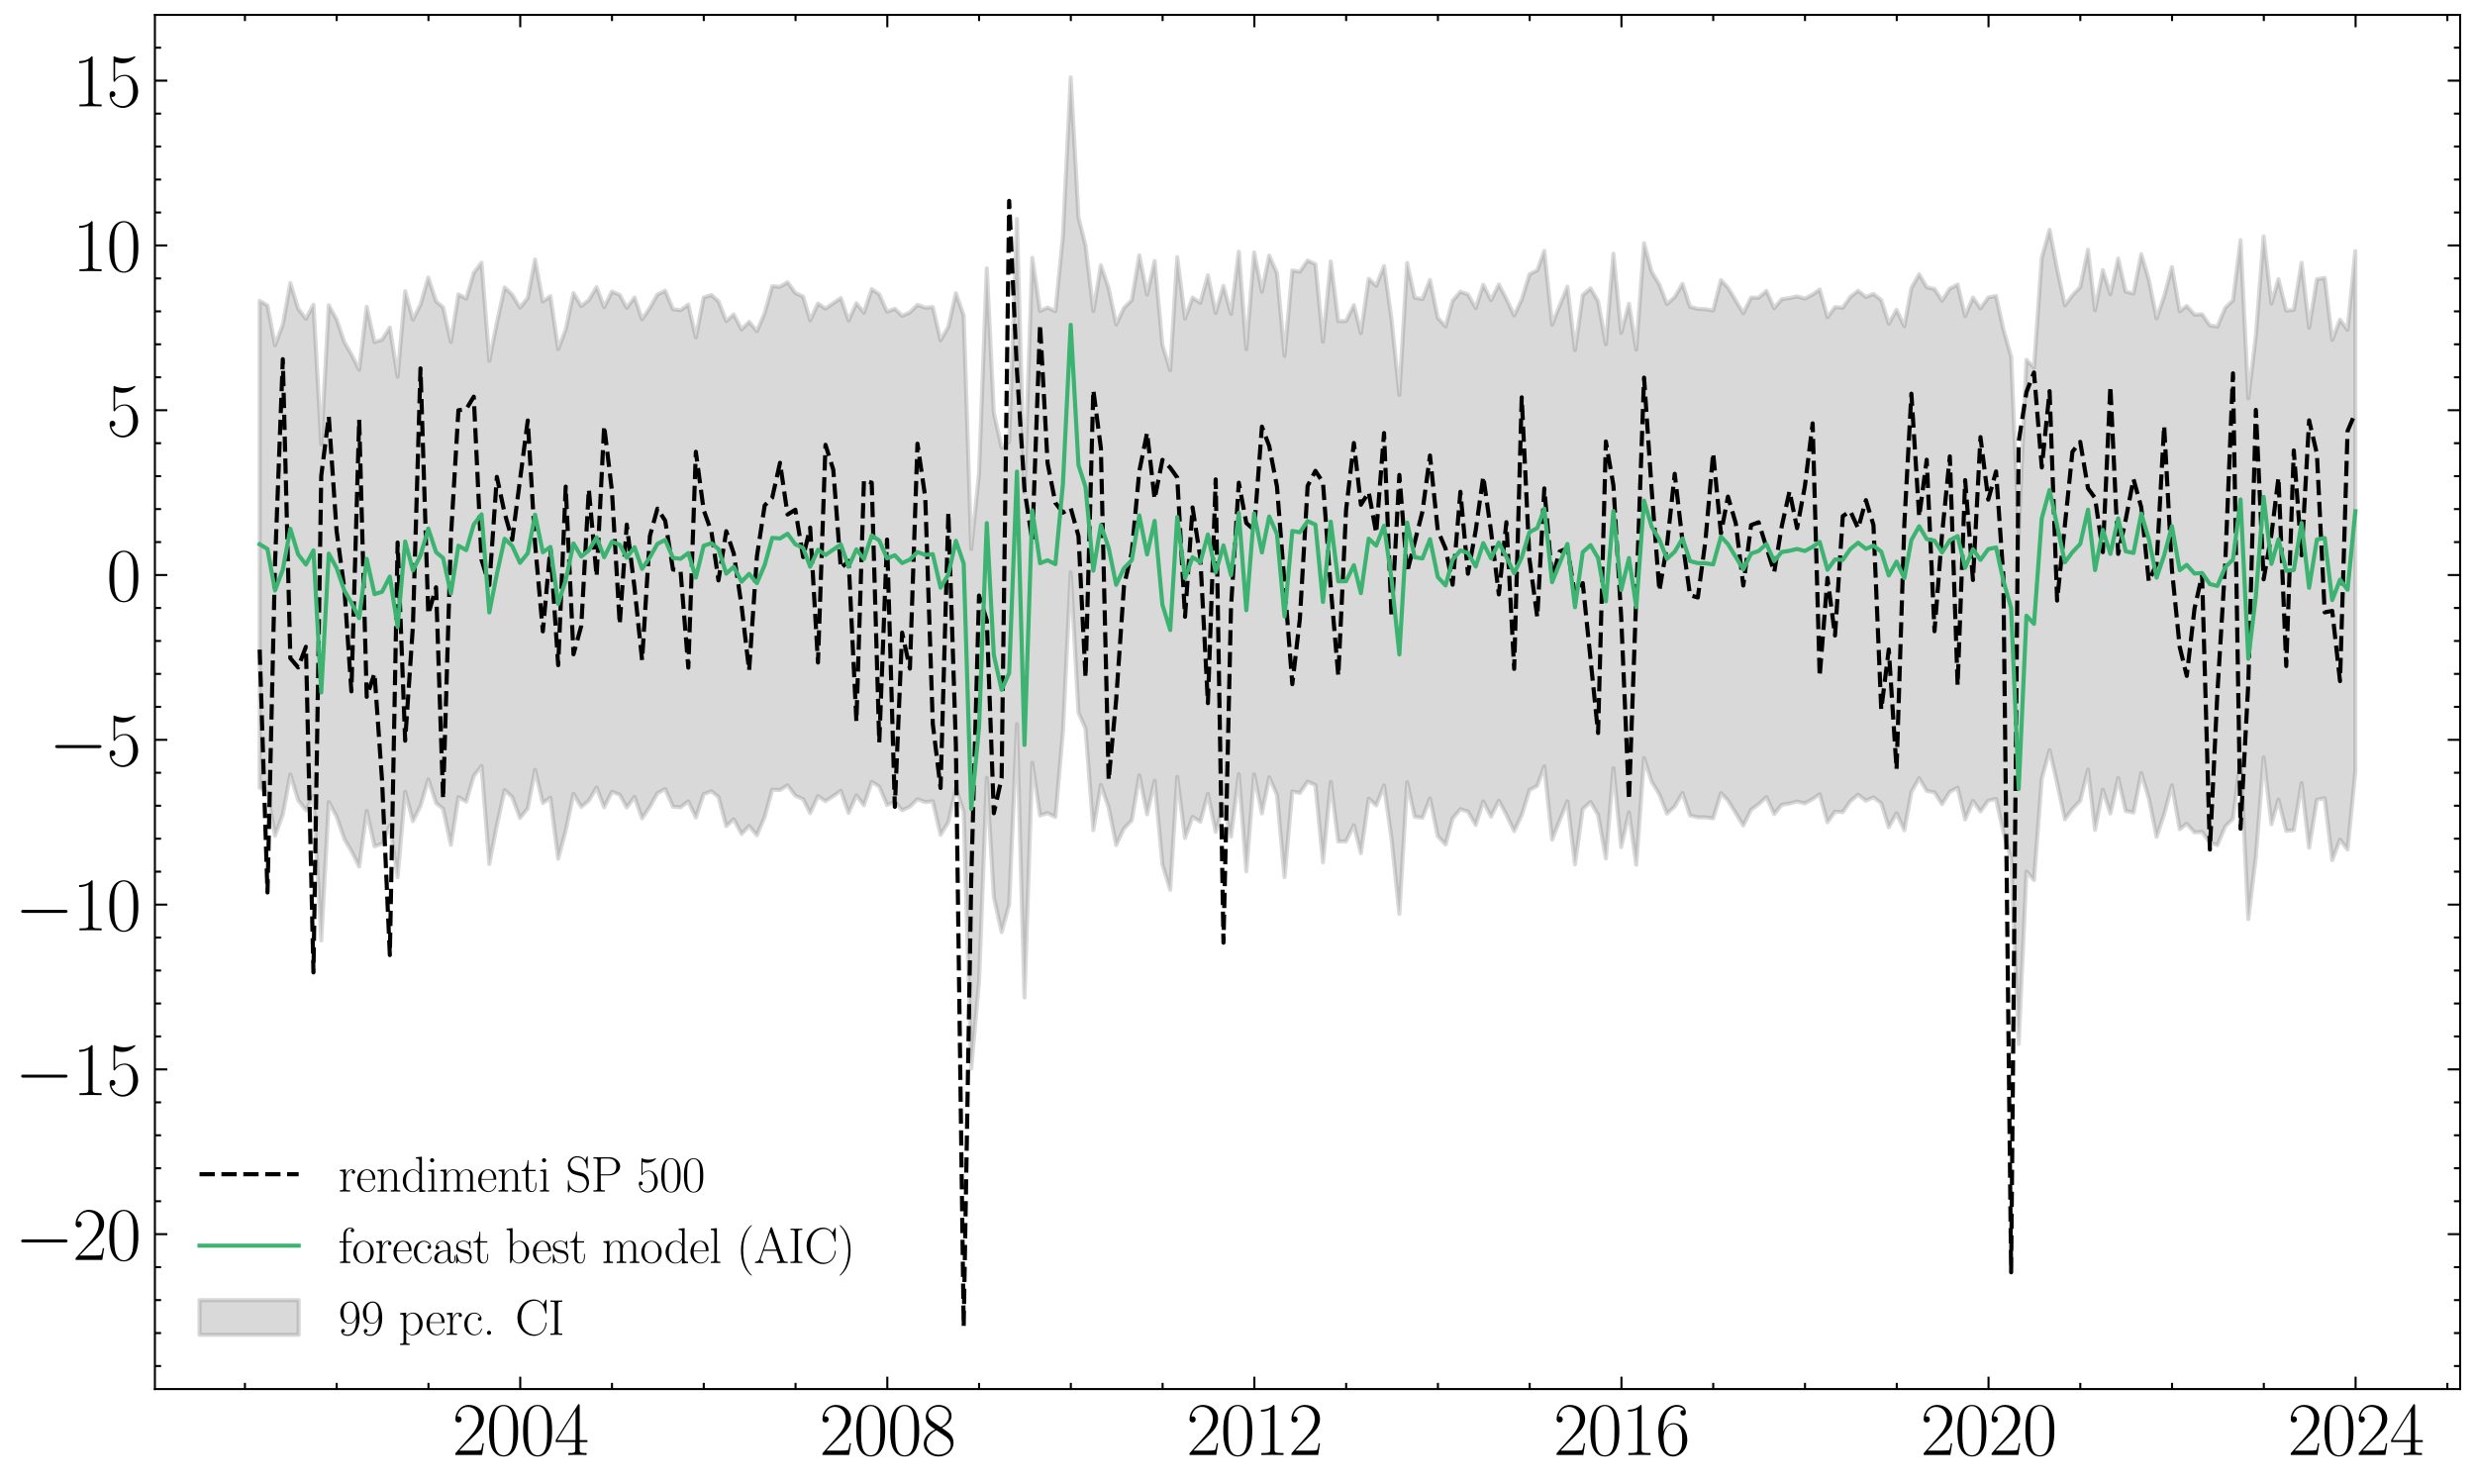 <?xml version="1.0" encoding="utf-8" standalone="no"?>
<!DOCTYPE svg PUBLIC "-//W3C//DTD SVG 1.1//EN"
  "http://www.w3.org/Graphics/SVG/1.1/DTD/svg11.dtd">
<svg xmlns:xlink="http://www.w3.org/1999/xlink" width="599.096pt" height="359.281pt" viewBox="0 0 599.096 359.281" xmlns="http://www.w3.org/2000/svg" version="1.1">
 <defs>
  <style type="text/css">*{stroke-linejoin: round; stroke-linecap: butt}</style>
 </defs>
 <g id="figure_1">
  <g id="patch_1">
   <path d="M 0 359.281 
L 599.096 359.281 
L 599.096 0 
L 0 0 
z
" style="fill: #ffffff"/>
  </g>
  <g id="axes_1">
   <g id="patch_2">
    <path d="M 37.496 336.24 
L 595.496 336.24 
L 595.496 3.6 
L 37.496 3.6 
z
" style="fill: #ffffff"/>
   </g>
   <g id="PolyCollection_1">
    <defs>
     <path id="m162f921f61" d="M 62.86 -286.463 
L 62.86 -168.598 
L 64.745 -167.459 
L 66.57 -156.982 
L 68.455 -162.067 
L 70.28 -171.821 
L 72.165 -165.607 
L 74.05 -163.154 
L 75.875 -166.587 
L 77.76 -131.623 
L 79.585 -165.144 
L 81.47 -161.645 
L 83.355 -156.178 
L 85.058 -153.288 
L 86.943 -149.498 
L 88.768 -162.999 
L 90.653 -154.431 
L 92.478 -155.026 
L 94.363 -159.437 
L 96.248 -146.926 
L 98.073 -167.61 
L 99.958 -160.491 
L 101.783 -164.167 
L 103.668 -170.603 
L 105.553 -164.89 
L 107.256 -163.509 
L 109.142 -154.775 
L 110.966 -166.346 
L 112.851 -165.245 
L 114.676 -171.421 
L 116.561 -173.86 
L 118.446 -150.141 
L 120.271 -159.501 
L 122.156 -168.034 
L 123.981 -166.34 
L 125.866 -161.258 
L 127.751 -163.6 
L 129.515 -172.903 
L 131.4 -164.891 
L 133.225 -166.192 
L 135.11 -151.424 
L 136.935 -158.226 
L 138.82 -167.118 
L 140.705 -163.95 
L 142.53 -165.461 
L 144.415 -168.654 
L 146.24 -163.872 
L 148.125 -167.632 
L 150.01 -166.92 
L 151.713 -163.812 
L 153.599 -166.382 
L 155.423 -161.17 
L 157.308 -163.987 
L 159.133 -167.27 
L 161.018 -168.282 
L 162.904 -164.026 
L 164.728 -163.852 
L 166.613 -165.3 
L 168.438 -161.388 
L 170.323 -167.059 
L 172.209 -167.753 
L 173.911 -166.374 
L 175.797 -159.302 
L 177.621 -160.984 
L 179.507 -157.422 
L 181.331 -159.35 
L 183.216 -157.103 
L 185.102 -161.565 
L 186.926 -168.148 
L 188.811 -168.038 
L 190.636 -169.2 
L 192.521 -166.673 
L 194.407 -165.849 
L 196.11 -162.449 
L 197.995 -166.589 
L 199.819 -165.337 
L 201.705 -166.595 
L 203.529 -167.867 
L 205.414 -162.494 
L 207.3 -166.766 
L 209.124 -164.34 
L 211.01 -170.056 
L 212.834 -168.872 
L 214.719 -164.41 
L 216.605 -165.198 
L 218.368 -163.143 
L 220.254 -164.015 
L 222.078 -165.817 
L 223.964 -165.124 
L 225.788 -165.326 
L 227.673 -157.181 
L 229.559 -160.264 
L 231.383 -168.421 
L 233.269 -162.782 
L 235.093 -100.59 
L 236.978 -121.637 
L 238.864 -170.987 
L 240.567 -142.152 
L 242.452 -133.647 
L 244.276 -140.319 
L 246.162 -183.984 
L 247.986 -117.831 
L 249.872 -174.64 
L 251.757 -161.87 
L 253.581 -162.475 
L 255.467 -161.528 
L 257.291 -182.211 
L 259.177 -220.74 
L 261.062 -186.758 
L 262.765 -182.913 
L 264.65 -158.324 
L 266.475 -169.287 
L 268.36 -163.814 
L 270.184 -154.719 
L 272.07 -158.746 
L 273.955 -160.691 
L 275.779 -171.599 
L 277.665 -162.172 
L 279.489 -170.302 
L 281.375 -150.023 
L 283.26 -143.893 
L 284.963 -171.233 
L 286.848 -156.439 
L 288.673 -161.562 
L 290.558 -160.365 
L 292.382 -167.12 
L 294.268 -157.904 
L 296.153 -164.454 
L 297.978 -156.764 
L 299.863 -171.888 
L 301.687 -148.374 
L 303.573 -171.826 
L 305.458 -162.407 
L 307.222 -171.121 
L 309.107 -166.844 
L 310.932 -146.977 
L 312.817 -167.701 
L 314.641 -167.339 
L 316.527 -170.07 
L 318.412 -169.241 
L 320.237 -150.549 
L 322.122 -169.999 
L 323.946 -155.589 
L 325.832 -155.636 
L 327.717 -159.538 
L 329.42 -152.75 
L 331.305 -165.956 
L 333.13 -164.312 
L 335.015 -169.157 
L 336.84 -156.217 
L 338.725 -138.056 
L 340.61 -169.936 
L 342.435 -161.578 
L 344.32 -161.323 
L 346.144 -166.014 
L 348.03 -156.879 
L 349.915 -154.873 
L 351.618 -161.155 
L 353.503 -163.407 
L 355.328 -162.825 
L 357.213 -159.586 
L 359.038 -165.284 
L 360.923 -161.608 
L 362.808 -165.471 
L 364.633 -162.041 
L 366.518 -158.11 
L 368.343 -161.946 
L 370.228 -168.037 
L 372.113 -169.068 
L 373.816 -173.79 
L 375.701 -156.018 
L 377.526 -160.668 
L 379.411 -165.337 
L 381.236 -150.06 
L 383.121 -163.442 
L 385.006 -165.153 
L 386.831 -162.03 
L 388.716 -151.482 
L 390.541 -173.328 
L 392.426 -154.225 
L 394.311 -162.637 
L 396.075 -149.958 
L 397.96 -175.776 
L 399.785 -170.101 
L 401.67 -166.99 
L 403.495 -162.332 
L 405.38 -164.078 
L 407.265 -167.335 
L 409.09 -161.89 
L 410.975 -161.446 
L 412.8 -161.434 
L 414.685 -161.192 
L 416.57 -167.288 
L 418.273 -165.505 
L 420.159 -162.456 
L 421.983 -159.448 
L 423.868 -163.302 
L 425.693 -164.614 
L 427.578 -166.331 
L 429.463 -162.224 
L 431.288 -164.466 
L 433.173 -164.787 
L 434.998 -165.272 
L 436.883 -164.808 
L 438.768 -165.853 
L 440.471 -167.017 
L 442.357 -160.256 
L 444.181 -162.795 
L 446.066 -162.703 
L 447.891 -165.348 
L 449.776 -166.92 
L 451.662 -165.461 
L 453.486 -166.282 
L 455.371 -164.861 
L 457.196 -159.027 
L 459.081 -162.425 
L 460.967 -158.306 
L 462.669 -167.559 
L 464.555 -170.9 
L 466.379 -167.838 
L 468.265 -167.481 
L 470.089 -164.623 
L 471.974 -167.605 
L 473.86 -168.627 
L 475.684 -160.927 
L 477.57 -165.426 
L 479.394 -162.86 
L 481.279 -165.472 
L 483.165 -165.888 
L 484.928 -157.883 
L 486.814 -151.253 
L 488.638 -106.554 
L 490.524 -148.315 
L 492.348 -146.248 
L 494.233 -170.822 
L 496.119 -177.679 
L 497.943 -169.738 
L 499.828 -160.957 
L 501.653 -163.458 
L 503.538 -165.459 
L 505.424 -172.99 
L 507.126 -158.388 
L 509.012 -168.137 
L 510.836 -162.365 
L 512.722 -170.94 
L 514.546 -162.995 
L 516.431 -162.612 
L 518.317 -172.158 
L 520.141 -166.039 
L 522.027 -156.726 
L 523.851 -162.153 
L 525.736 -169.203 
L 527.622 -158.572 
L 529.325 -159.88 
L 531.21 -157.781 
L 533.034 -157.942 
L 534.92 -155.284 
L 536.744 -154.697 
L 538.63 -159.226 
L 540.515 -161.118 
L 542.339 -175.609 
L 544.225 -136.795 
L 546.049 -151.954 
L 547.935 -175.955 
L 549.82 -159.757 
L 551.523 -165.732 
L 553.408 -158.155 
L 555.233 -158.335 
L 557.118 -169.719 
L 558.942 -154.065 
L 560.828 -165.701 
L 562.713 -166.073 
L 564.538 -151.064 
L 566.423 -156.054 
L 568.247 -153.614 
L 570.133 -172.578 
L 570.133 -298.49 
L 570.133 -298.49 
L 568.247 -279.452 
L 566.423 -281.898 
L 564.538 -276.977 
L 562.713 -292.017 
L 560.828 -291.677 
L 558.942 -279.95 
L 557.118 -295.662 
L 555.233 -284.266 
L 553.408 -284.102 
L 551.523 -291.721 
L 549.82 -285.806 
L 547.935 -302.05 
L 546.049 -277.942 
L 544.225 -262.848 
L 542.339 -301.155 
L 540.515 -286.572 
L 538.63 -284.749 
L 536.744 -280.222 
L 534.92 -280.495 
L 533.034 -283.22 
L 531.21 -283.11 
L 529.325 -285.215 
L 527.622 -283.941 
L 525.736 -294.629 
L 523.851 -287.564 
L 522.027 -282.203 
L 520.141 -291.571 
L 518.317 -297.752 
L 516.431 -288.235 
L 514.546 -288.677 
L 512.722 -296.683 
L 510.836 -288.062 
L 509.012 -293.899 
L 507.126 -284.176 
L 505.424 -298.839 
L 503.538 -289.766 
L 501.653 -287.806 
L 499.828 -285.375 
L 497.943 -294.196 
L 496.119 -303.665 
L 494.233 -296.86 
L 492.348 -270.311 
L 490.524 -272.166 
L 488.638 -230.023 
L 486.814 -272.945 
L 484.928 -279.604 
L 483.165 -287.646 
L 481.279 -287.26 
L 479.394 -284.635 
L 477.57 -287.264 
L 475.684 -282.774 
L 473.86 -290.402 
L 471.974 -289.408 
L 470.089 -286.488 
L 468.265 -289.348 
L 466.379 -289.742 
L 464.555 -292.891 
L 462.669 -289.551 
L 460.967 -280.336 
L 459.081 -284.276 
L 457.196 -280.928 
L 455.371 -286.661 
L 453.486 -288.135 
L 451.662 -287.38 
L 449.776 -288.892 
L 447.891 -287.394 
L 446.066 -284.803 
L 444.181 -284.944 
L 442.357 -282.484 
L 440.471 -289.206 
L 438.768 -287.982 
L 436.883 -287.003 
L 434.998 -287.531 
L 433.173 -287.127 
L 431.288 -286.867 
L 429.463 -284.684 
L 427.578 -288.855 
L 425.693 -287.209 
L 423.868 -287.243 
L 421.983 -283.46 
L 420.159 -286.532 
L 418.273 -289.636 
L 416.57 -291.481 
L 414.685 -284.135 
L 412.8 -284.435 
L 410.975 -284.514 
L 409.09 -285.037 
L 407.265 -290.567 
L 405.38 -287.369 
L 403.495 -285.674 
L 401.67 -290.38 
L 399.785 -293.514 
L 397.96 -300.405 
L 396.075 -274.66 
L 394.311 -285.762 
L 392.426 -278.699 
L 390.541 -297.874 
L 388.716 -275.946 
L 386.831 -286.377 
L 385.006 -289.496 
L 383.121 -287.844 
L 381.236 -274.536 
L 379.411 -289.887 
L 377.526 -285.292 
L 375.701 -280.712 
L 373.816 -298.551 
L 372.113 -293.855 
L 370.228 -292.894 
L 368.343 -286.746 
L 366.518 -282.934 
L 364.633 -286.929 
L 362.808 -290.413 
L 360.923 -286.618 
L 359.038 -290.349 
L 357.213 -284.716 
L 355.328 -288.026 
L 353.503 -288.67 
L 351.618 -286.489 
L 349.915 -280.28 
L 348.03 -282.343 
L 346.144 -291.521 
L 344.32 -286.896 
L 342.435 -287.228 
L 340.61 -295.628 
L 338.725 -263.664 
L 336.84 -281.894 
L 335.015 -294.874 
L 333.13 -290.105 
L 331.305 -291.813 
L 329.42 -278.654 
L 327.717 -285.423 
L 325.832 -281.574 
L 323.946 -281.542 
L 322.122 -296.001 
L 320.237 -276.584 
L 318.412 -295.329 
L 316.527 -296.224 
L 314.641 -293.524 
L 312.817 -293.808 
L 310.932 -273.164 
L 309.107 -293.1 
L 307.222 -297.427 
L 305.458 -288.682 
L 303.573 -298.176 
L 301.687 -274.766 
L 299.863 -298.356 
L 297.978 -283.306 
L 296.153 -290.07 
L 294.268 -283.546 
L 292.382 -292.653 
L 290.558 -285.977 
L 288.673 -287.238 
L 286.848 -282.167 
L 284.963 -297.037 
L 283.26 -269.661 
L 281.375 -275.758 
L 279.489 -296.113 
L 277.665 -287.974 
L 275.779 -297.461 
L 273.955 -286.633 
L 272.07 -284.768 
L 270.184 -280.727 
L 268.36 -289.552 
L 266.475 -295.056 
L 264.65 -283.966 
L 262.765 -299.833 
L 261.062 -306.64 
L 259.177 -340.561 
L 257.291 -302.072 
L 255.467 -283.925 
L 253.581 -284.832 
L 251.757 -284.016 
L 249.872 -296.861 
L 247.986 -240.106 
L 246.162 -306.284 
L 244.276 -252.379 
L 242.452 -250.909 
L 240.567 -259.311 
L 238.864 -294.31 
L 236.978 -244.586 
L 235.093 -226.381 
L 233.269 -282.927 
L 231.383 -288.308 
L 229.559 -280.188 
L 227.673 -276.894 
L 225.788 -284.956 
L 223.964 -284.79 
L 222.078 -285.482 
L 220.254 -283.668 
L 218.368 -282.84 
L 216.605 -284.535 
L 214.719 -283.837 
L 212.834 -288.034 
L 211.01 -289.303 
L 209.124 -283.608 
L 207.3 -285.872 
L 205.414 -281.714 
L 203.529 -287.13 
L 201.705 -285.893 
L 199.819 -284.571 
L 197.995 -285.803 
L 196.11 -281.731 
L 194.407 -287.476 
L 192.521 -288.371 
L 190.636 -290.97 
L 188.811 -289.844 
L 186.926 -290.023 
L 185.102 -283.506 
L 183.216 -279.12 
L 181.331 -281.384 
L 179.507 -279.524 
L 177.621 -283.168 
L 175.797 -281.556 
L 173.911 -286.374 
L 172.209 -287.862 
L 170.323 -287.269 
L 168.438 -277.58 
L 166.613 -285.539 
L 164.728 -284.194 
L 162.904 -284.447 
L 161.018 -288.902 
L 159.133 -287.986 
L 157.308 -284.767 
L 155.423 -281.981 
L 153.599 -287.269 
L 151.713 -284.766 
L 150.01 -287.907 
L 148.125 -288.706 
L 146.24 -284.928 
L 144.415 -289.786 
L 142.53 -286.645 
L 140.705 -285.181 
L 138.82 -288.353 
L 136.935 -279.513 
L 135.11 -274.785 
L 133.225 -287.574 
L 131.4 -286.301 
L 129.515 -296.478 
L 127.751 -287.132 
L 125.866 -284.82 
L 123.981 -287.949 
L 122.156 -289.711 
L 120.271 -281.189 
L 118.446 -271.928 
L 116.561 -295.689 
L 114.676 -293.234 
L 112.851 -286.976 
L 110.966 -288.042 
L 109.142 -276.496 
L 107.256 -284.889 
L 105.553 -286.339 
L 103.668 -292.085 
L 101.783 -285.528 
L 99.958 -281.932 
L 98.073 -288.787 
L 96.248 -268.096 
L 94.363 -280.003 
L 92.478 -277.042 
L 90.653 -276.487 
L 88.768 -285.009 
L 86.943 -269.774 
L 85.058 -273.521 
L 83.355 -276.457 
L 81.47 -281.962 
L 79.585 -285.392 
L 77.76 -251.711 
L 75.875 -285.514 
L 74.05 -282.104 
L 72.165 -284.585 
L 70.28 -290.766 
L 68.455 -280.717 
L 66.57 -275.709 
L 64.745 -285.328 
L 62.86 -286.463 
z
" style="stroke: #808080; stroke-opacity: 0.3"/>
    </defs>
    <g clip-path="url(#pb396491889)">
     <use xlink:href="#m162f921f61" x="0" y="359.281" style="fill: #808080; fill-opacity: 0.3; stroke: #808080; stroke-opacity: 0.3"/>
    </g>
   </g>
   <g id="matplotlib.axis_1">
    <g id="xtick_1">
     <g id="line2d_1">
      <defs>
       <path id="m1b34d5b56f" d="M 0 0 
L 0 -3 
" style="stroke: #000000; stroke-width: 0.5"/>
      </defs>
      <g>
       <use xlink:href="#m1b34d5b56f" x="125.927" y="336.24" style="stroke: #000000; stroke-width: 0.5"/>
      </g>
     </g>
     <g id="line2d_2">
      <defs>
       <path id="m12e94ede5e" d="M 0 0 
L 0 3 
" style="stroke: #000000; stroke-width: 0.5"/>
      </defs>
      <g>
       <use xlink:href="#m12e94ede5e" x="125.927" y="3.6" style="stroke: #000000; stroke-width: 0.5"/>
      </g>
     </g>
     <g id="text_1">
      <!-- $\mathdefault{2004}$ -->
      <g transform="translate(109.478 352.193) scale(0.18 -0.18)">
       <defs>
        <path id="CMR17-32" d="M 2669 990 
L 2554 990 
C 2490 537 2438 460 2413 422 
C 2381 371 1920 371 1830 371 
L 602 371 
C 832 620 1280 1073 1824 1596 
C 2214 1966 2669 2400 2669 3033 
C 2669 3788 2067 4224 1395 4224 
C 691 4224 262 3603 262 3027 
C 262 2777 448 2745 525 2745 
C 589 2745 781 2783 781 3007 
C 781 3206 614 3264 525 3264 
C 486 3264 448 3257 422 3244 
C 544 3788 915 4057 1306 4057 
C 1862 4057 2227 3616 2227 3033 
C 2227 2477 1901 1998 1536 1583 
L 262 147 
L 262 0 
L 2515 0 
L 2669 990 
z
" transform="scale(0.016)"/>
        <path id="CMR17-30" d="M 2688 2038 
C 2688 2430 2682 3099 2413 3613 
C 2176 4063 1798 4224 1466 4224 
C 1158 4224 768 4082 525 3620 
C 269 3137 243 2539 243 2038 
C 243 1671 250 1112 448 623 
C 723 -39 1216 -128 1466 -128 
C 1760 -128 2208 -7 2470 604 
C 2662 1048 2688 1568 2688 2038 
z
M 1466 -26 
C 1056 -26 813 328 723 816 
C 653 1196 653 1749 653 2109 
C 653 2604 653 3015 736 3407 
C 858 3954 1216 4121 1466 4121 
C 1728 4121 2067 3947 2189 3420 
C 2272 3054 2278 2623 2278 2109 
C 2278 1691 2278 1176 2202 797 
C 2067 96 1690 -26 1466 -26 
z
" transform="scale(0.016)"/>
        <path id="CMR17-34" d="M 2150 4147 
C 2150 4281 2144 4288 2029 4288 
L 128 1254 
L 128 1088 
L 1779 1088 
L 1779 460 
C 1779 230 1766 166 1318 166 
L 1197 166 
L 1197 0 
C 1402 12 1747 12 1965 12 
C 2182 12 2528 12 2733 0 
L 2733 166 
L 2611 166 
C 2163 166 2150 230 2150 460 
L 2150 1088 
L 2803 1088 
L 2803 1254 
L 2150 1254 
L 2150 4147 
z
M 1798 3723 
L 1798 1254 
L 256 1254 
L 1798 3723 
z
" transform="scale(0.016)"/>
       </defs>
       <use xlink:href="#CMR17-32" transform="scale(0.996)"/>
       <use xlink:href="#CMR17-30" transform="translate(45.69 0) scale(0.996)"/>
       <use xlink:href="#CMR17-30" transform="translate(91.381 0) scale(0.996)"/>
       <use xlink:href="#CMR17-34" transform="translate(137.071 0) scale(0.996)"/>
      </g>
     </g>
    </g>
    <g id="xtick_2">
     <g id="line2d_3">
      <g>
       <use xlink:href="#m1b34d5b56f" x="214.78" y="336.24" style="stroke: #000000; stroke-width: 0.5"/>
      </g>
     </g>
     <g id="line2d_4">
      <g>
       <use xlink:href="#m12e94ede5e" x="214.78" y="3.6" style="stroke: #000000; stroke-width: 0.5"/>
      </g>
     </g>
     <g id="text_2">
      <!-- $\mathdefault{2008}$ -->
      <g transform="translate(198.332 352.193) scale(0.18 -0.18)">
       <defs>
        <path id="CMR17-38" d="M 1741 2289 
C 2144 2494 2554 2803 2554 3298 
C 2554 3884 1990 4224 1472 4224 
C 890 4224 378 3800 378 3215 
C 378 3054 416 2777 666 2533 
C 730 2469 998 2276 1171 2154 
C 883 2006 211 1652 211 945 
C 211 282 838 -128 1459 -128 
C 2144 -128 2720 366 2720 1022 
C 2720 1607 2330 1877 2074 2051 
L 1741 2289 
z
M 902 2855 
C 851 2887 595 3086 595 3388 
C 595 3781 998 4076 1459 4076 
C 1965 4076 2336 3716 2336 3298 
C 2336 2700 1670 2359 1638 2359 
C 1632 2359 1626 2359 1574 2398 
L 902 2855 
z
M 2080 1536 
C 2176 1466 2483 1253 2483 861 
C 2483 385 2010 25 1472 25 
C 890 25 448 443 448 951 
C 448 1459 838 1884 1280 2083 
L 2080 1536 
z
" transform="scale(0.016)"/>
       </defs>
       <use xlink:href="#CMR17-32" transform="scale(0.996)"/>
       <use xlink:href="#CMR17-30" transform="translate(45.69 0) scale(0.996)"/>
       <use xlink:href="#CMR17-30" transform="translate(91.381 0) scale(0.996)"/>
       <use xlink:href="#CMR17-38" transform="translate(137.071 0) scale(0.996)"/>
      </g>
     </g>
    </g>
    <g id="xtick_3">
     <g id="line2d_5">
      <g>
       <use xlink:href="#m1b34d5b56f" x="303.634" y="336.24" style="stroke: #000000; stroke-width: 0.5"/>
      </g>
     </g>
     <g id="line2d_6">
      <g>
       <use xlink:href="#m12e94ede5e" x="303.634" y="3.6" style="stroke: #000000; stroke-width: 0.5"/>
      </g>
     </g>
     <g id="text_3">
      <!-- $\mathdefault{2012}$ -->
      <g transform="translate(287.185 352.193) scale(0.18 -0.18)">
       <defs>
        <path id="CMR17-31" d="M 1702 4083 
C 1702 4217 1696 4224 1606 4224 
C 1357 3927 979 3833 621 3820 
C 602 3820 570 3820 563 3808 
C 557 3795 557 3782 557 3648 
C 755 3648 1088 3686 1344 3839 
L 1344 467 
C 1344 243 1331 166 781 166 
L 589 166 
L 589 0 
C 896 6 1216 12 1523 12 
C 1830 12 2150 6 2458 0 
L 2458 166 
L 2266 166 
C 1715 166 1702 236 1702 467 
L 1702 4083 
z
" transform="scale(0.016)"/>
       </defs>
       <use xlink:href="#CMR17-32" transform="scale(0.996)"/>
       <use xlink:href="#CMR17-30" transform="translate(45.69 0) scale(0.996)"/>
       <use xlink:href="#CMR17-31" transform="translate(91.381 0) scale(0.996)"/>
       <use xlink:href="#CMR17-32" transform="translate(137.071 0) scale(0.996)"/>
      </g>
     </g>
    </g>
    <g id="xtick_4">
     <g id="line2d_7">
      <g>
       <use xlink:href="#m1b34d5b56f" x="392.487" y="336.24" style="stroke: #000000; stroke-width: 0.5"/>
      </g>
     </g>
     <g id="line2d_8">
      <g>
       <use xlink:href="#m12e94ede5e" x="392.487" y="3.6" style="stroke: #000000; stroke-width: 0.5"/>
      </g>
     </g>
     <g id="text_4">
      <!-- $\mathdefault{2016}$ -->
      <g transform="translate(376.038 352.193) scale(0.18 -0.18)">
       <defs>
        <path id="CMR17-36" d="M 678 2198 
C 678 3712 1395 4076 1811 4076 
C 1946 4076 2272 4049 2400 3782 
C 2298 3782 2106 3782 2106 3558 
C 2106 3385 2246 3328 2336 3328 
C 2394 3328 2566 3353 2566 3571 
C 2566 3987 2246 4224 1805 4224 
C 1043 4224 243 3411 243 2011 
C 243 257 966 -128 1478 -128 
C 2099 -128 2688 431 2688 1295 
C 2688 2101 2170 2688 1517 2688 
C 1126 2688 838 2430 678 1979 
L 678 2198 
z
M 1478 25 
C 691 25 691 1212 691 1450 
C 691 1914 909 2585 1504 2585 
C 1613 2585 1926 2585 2138 2140 
C 2253 1889 2253 1624 2253 1302 
C 2253 954 2253 696 2118 438 
C 1978 173 1773 25 1478 25 
z
" transform="scale(0.016)"/>
       </defs>
       <use xlink:href="#CMR17-32" transform="scale(0.996)"/>
       <use xlink:href="#CMR17-30" transform="translate(45.69 0) scale(0.996)"/>
       <use xlink:href="#CMR17-31" transform="translate(91.381 0) scale(0.996)"/>
       <use xlink:href="#CMR17-36" transform="translate(137.071 0) scale(0.996)"/>
      </g>
     </g>
    </g>
    <g id="xtick_5">
     <g id="line2d_9">
      <g>
       <use xlink:href="#m1b34d5b56f" x="481.34" y="336.24" style="stroke: #000000; stroke-width: 0.5"/>
      </g>
     </g>
     <g id="line2d_10">
      <g>
       <use xlink:href="#m12e94ede5e" x="481.34" y="3.6" style="stroke: #000000; stroke-width: 0.5"/>
      </g>
     </g>
     <g id="text_5">
      <!-- $\mathdefault{2020}$ -->
      <g transform="translate(464.892 352.193) scale(0.18 -0.18)">
       <use xlink:href="#CMR17-32" transform="scale(0.996)"/>
       <use xlink:href="#CMR17-30" transform="translate(45.69 0) scale(0.996)"/>
       <use xlink:href="#CMR17-32" transform="translate(91.381 0) scale(0.996)"/>
       <use xlink:href="#CMR17-30" transform="translate(137.071 0) scale(0.996)"/>
      </g>
     </g>
    </g>
    <g id="xtick_6">
     <g id="line2d_11">
      <g>
       <use xlink:href="#m1b34d5b56f" x="570.193" y="336.24" style="stroke: #000000; stroke-width: 0.5"/>
      </g>
     </g>
     <g id="line2d_12">
      <g>
       <use xlink:href="#m12e94ede5e" x="570.193" y="3.6" style="stroke: #000000; stroke-width: 0.5"/>
      </g>
     </g>
     <g id="text_6">
      <!-- $\mathdefault{2024}$ -->
      <g transform="translate(553.745 352.193) scale(0.18 -0.18)">
       <use xlink:href="#CMR17-32" transform="scale(0.996)"/>
       <use xlink:href="#CMR17-30" transform="translate(45.69 0) scale(0.996)"/>
       <use xlink:href="#CMR17-32" transform="translate(91.381 0) scale(0.996)"/>
       <use xlink:href="#CMR17-34" transform="translate(137.071 0) scale(0.996)"/>
      </g>
     </g>
    </g>
    <g id="xtick_7">
     <g id="line2d_13">
      <defs>
       <path id="m18c2b8a5a7" d="M 0 0 
L 0 -1.5 
" style="stroke: #000000; stroke-width: 0.5"/>
      </defs>
      <g>
       <use xlink:href="#m18c2b8a5a7" x="59.287" y="336.24" style="stroke: #000000; stroke-width: 0.5"/>
      </g>
     </g>
     <g id="line2d_14">
      <defs>
       <path id="m345c242add" d="M 0 0 
L 0 1.5 
" style="stroke: #000000; stroke-width: 0.5"/>
      </defs>
      <g>
       <use xlink:href="#m345c242add" x="59.287" y="3.6" style="stroke: #000000; stroke-width: 0.5"/>
      </g>
     </g>
    </g>
    <g id="xtick_8">
     <g id="line2d_15">
      <g>
       <use xlink:href="#m18c2b8a5a7" x="81.5" y="336.24" style="stroke: #000000; stroke-width: 0.5"/>
      </g>
     </g>
     <g id="line2d_16">
      <g>
       <use xlink:href="#m345c242add" x="81.5" y="3.6" style="stroke: #000000; stroke-width: 0.5"/>
      </g>
     </g>
    </g>
    <g id="xtick_9">
     <g id="line2d_17">
      <g>
       <use xlink:href="#m18c2b8a5a7" x="103.714" y="336.24" style="stroke: #000000; stroke-width: 0.5"/>
      </g>
     </g>
     <g id="line2d_18">
      <g>
       <use xlink:href="#m345c242add" x="103.714" y="3.6" style="stroke: #000000; stroke-width: 0.5"/>
      </g>
     </g>
    </g>
    <g id="xtick_10">
     <g id="line2d_19">
      <g>
       <use xlink:href="#m18c2b8a5a7" x="148.14" y="336.24" style="stroke: #000000; stroke-width: 0.5"/>
      </g>
     </g>
     <g id="line2d_20">
      <g>
       <use xlink:href="#m345c242add" x="148.14" y="3.6" style="stroke: #000000; stroke-width: 0.5"/>
      </g>
     </g>
    </g>
    <g id="xtick_11">
     <g id="line2d_21">
      <g>
       <use xlink:href="#m18c2b8a5a7" x="170.354" y="336.24" style="stroke: #000000; stroke-width: 0.5"/>
      </g>
     </g>
     <g id="line2d_22">
      <g>
       <use xlink:href="#m345c242add" x="170.354" y="3.6" style="stroke: #000000; stroke-width: 0.5"/>
      </g>
     </g>
    </g>
    <g id="xtick_12">
     <g id="line2d_23">
      <g>
       <use xlink:href="#m18c2b8a5a7" x="192.567" y="336.24" style="stroke: #000000; stroke-width: 0.5"/>
      </g>
     </g>
     <g id="line2d_24">
      <g>
       <use xlink:href="#m345c242add" x="192.567" y="3.6" style="stroke: #000000; stroke-width: 0.5"/>
      </g>
     </g>
    </g>
    <g id="xtick_13">
     <g id="line2d_25">
      <g>
       <use xlink:href="#m18c2b8a5a7" x="236.994" y="336.24" style="stroke: #000000; stroke-width: 0.5"/>
      </g>
     </g>
     <g id="line2d_26">
      <g>
       <use xlink:href="#m345c242add" x="236.994" y="3.6" style="stroke: #000000; stroke-width: 0.5"/>
      </g>
     </g>
    </g>
    <g id="xtick_14">
     <g id="line2d_27">
      <g>
       <use xlink:href="#m18c2b8a5a7" x="259.207" y="336.24" style="stroke: #000000; stroke-width: 0.5"/>
      </g>
     </g>
     <g id="line2d_28">
      <g>
       <use xlink:href="#m345c242add" x="259.207" y="3.6" style="stroke: #000000; stroke-width: 0.5"/>
      </g>
     </g>
    </g>
    <g id="xtick_15">
     <g id="line2d_29">
      <g>
       <use xlink:href="#m18c2b8a5a7" x="281.42" y="336.24" style="stroke: #000000; stroke-width: 0.5"/>
      </g>
     </g>
     <g id="line2d_30">
      <g>
       <use xlink:href="#m345c242add" x="281.42" y="3.6" style="stroke: #000000; stroke-width: 0.5"/>
      </g>
     </g>
    </g>
    <g id="xtick_16">
     <g id="line2d_31">
      <g>
       <use xlink:href="#m18c2b8a5a7" x="325.847" y="336.24" style="stroke: #000000; stroke-width: 0.5"/>
      </g>
     </g>
     <g id="line2d_32">
      <g>
       <use xlink:href="#m345c242add" x="325.847" y="3.6" style="stroke: #000000; stroke-width: 0.5"/>
      </g>
     </g>
    </g>
    <g id="xtick_17">
     <g id="line2d_33">
      <g>
       <use xlink:href="#m18c2b8a5a7" x="348.06" y="336.24" style="stroke: #000000; stroke-width: 0.5"/>
      </g>
     </g>
     <g id="line2d_34">
      <g>
       <use xlink:href="#m345c242add" x="348.06" y="3.6" style="stroke: #000000; stroke-width: 0.5"/>
      </g>
     </g>
    </g>
    <g id="xtick_18">
     <g id="line2d_35">
      <g>
       <use xlink:href="#m18c2b8a5a7" x="370.274" y="336.24" style="stroke: #000000; stroke-width: 0.5"/>
      </g>
     </g>
     <g id="line2d_36">
      <g>
       <use xlink:href="#m345c242add" x="370.274" y="3.6" style="stroke: #000000; stroke-width: 0.5"/>
      </g>
     </g>
    </g>
    <g id="xtick_19">
     <g id="line2d_37">
      <g>
       <use xlink:href="#m18c2b8a5a7" x="414.7" y="336.24" style="stroke: #000000; stroke-width: 0.5"/>
      </g>
     </g>
     <g id="line2d_38">
      <g>
       <use xlink:href="#m345c242add" x="414.7" y="3.6" style="stroke: #000000; stroke-width: 0.5"/>
      </g>
     </g>
    </g>
    <g id="xtick_20">
     <g id="line2d_39">
      <g>
       <use xlink:href="#m18c2b8a5a7" x="436.914" y="336.24" style="stroke: #000000; stroke-width: 0.5"/>
      </g>
     </g>
     <g id="line2d_40">
      <g>
       <use xlink:href="#m345c242add" x="436.914" y="3.6" style="stroke: #000000; stroke-width: 0.5"/>
      </g>
     </g>
    </g>
    <g id="xtick_21">
     <g id="line2d_41">
      <g>
       <use xlink:href="#m18c2b8a5a7" x="459.127" y="336.24" style="stroke: #000000; stroke-width: 0.5"/>
      </g>
     </g>
     <g id="line2d_42">
      <g>
       <use xlink:href="#m345c242add" x="459.127" y="3.6" style="stroke: #000000; stroke-width: 0.5"/>
      </g>
     </g>
    </g>
    <g id="xtick_22">
     <g id="line2d_43">
      <g>
       <use xlink:href="#m18c2b8a5a7" x="503.554" y="336.24" style="stroke: #000000; stroke-width: 0.5"/>
      </g>
     </g>
     <g id="line2d_44">
      <g>
       <use xlink:href="#m345c242add" x="503.554" y="3.6" style="stroke: #000000; stroke-width: 0.5"/>
      </g>
     </g>
    </g>
    <g id="xtick_23">
     <g id="line2d_45">
      <g>
       <use xlink:href="#m18c2b8a5a7" x="525.767" y="336.24" style="stroke: #000000; stroke-width: 0.5"/>
      </g>
     </g>
     <g id="line2d_46">
      <g>
       <use xlink:href="#m345c242add" x="525.767" y="3.6" style="stroke: #000000; stroke-width: 0.5"/>
      </g>
     </g>
    </g>
    <g id="xtick_24">
     <g id="line2d_47">
      <g>
       <use xlink:href="#m18c2b8a5a7" x="547.98" y="336.24" style="stroke: #000000; stroke-width: 0.5"/>
      </g>
     </g>
     <g id="line2d_48">
      <g>
       <use xlink:href="#m345c242add" x="547.98" y="3.6" style="stroke: #000000; stroke-width: 0.5"/>
      </g>
     </g>
    </g>
    <g id="xtick_25">
     <g id="line2d_49">
      <g>
       <use xlink:href="#m18c2b8a5a7" x="592.407" y="336.24" style="stroke: #000000; stroke-width: 0.5"/>
      </g>
     </g>
     <g id="line2d_50">
      <g>
       <use xlink:href="#m345c242add" x="592.407" y="3.6" style="stroke: #000000; stroke-width: 0.5"/>
      </g>
     </g>
    </g>
   </g>
   <g id="matplotlib.axis_2">
    <g id="ytick_1">
     <g id="line2d_51">
      <defs>
       <path id="mb9f67f4d7e" d="M 0 0 
L 3 0 
" style="stroke: #000000; stroke-width: 0.5"/>
      </defs>
      <g>
       <use xlink:href="#mb9f67f4d7e" x="37.496" y="298.746" style="stroke: #000000; stroke-width: 0.5"/>
      </g>
     </g>
     <g id="line2d_52">
      <defs>
       <path id="m3465c605a8" d="M 0 0 
L -3 0 
" style="stroke: #000000; stroke-width: 0.5"/>
      </defs>
      <g>
       <use xlink:href="#m3465c605a8" x="595.496" y="298.746" style="stroke: #000000; stroke-width: 0.5"/>
      </g>
     </g>
     <g id="text_7">
      <!-- $\mathdefault{−20}$ -->
      <g transform="translate(3.6 304.973) scale(0.18 -0.18)">
       <defs>
        <path id="CMSY10-0" d="M 4218 1472 
C 4326 1472 4442 1472 4442 1600 
C 4442 1728 4326 1728 4218 1728 
L 755 1728 
C 646 1728 531 1728 531 1600 
C 531 1472 646 1472 755 1472 
L 4218 1472 
z
" transform="scale(0.016)"/>
       </defs>
       <use xlink:href="#CMSY10-0" transform="scale(0.996)"/>
       <use xlink:href="#CMR17-32" transform="translate(77.487 0) scale(0.996)"/>
       <use xlink:href="#CMR17-30" transform="translate(123.178 0) scale(0.996)"/>
      </g>
     </g>
    </g>
    <g id="ytick_2">
     <g id="line2d_53">
      <g>
       <use xlink:href="#mb9f67f4d7e" x="37.496" y="258.857" style="stroke: #000000; stroke-width: 0.5"/>
      </g>
     </g>
     <g id="line2d_54">
      <g>
       <use xlink:href="#m3465c605a8" x="595.496" y="258.857" style="stroke: #000000; stroke-width: 0.5"/>
      </g>
     </g>
     <g id="text_8">
      <!-- $\mathdefault{−15}$ -->
      <g transform="translate(3.6 265.084) scale(0.18 -0.18)">
       <defs>
        <path id="CMR17-35" d="M 730 3750 
C 794 3724 1056 3641 1325 3641 
C 1920 3641 2246 3961 2432 4140 
C 2432 4191 2432 4224 2394 4224 
C 2387 4224 2374 4224 2323 4198 
C 2099 4102 1837 4032 1517 4032 
C 1325 4032 1037 4055 723 4191 
C 653 4224 640 4224 634 4224 
C 602 4224 595 4217 595 4090 
L 595 2231 
C 595 2113 595 2080 659 2080 
C 691 2080 704 2093 736 2139 
C 941 2435 1222 2560 1542 2560 
C 1766 2560 2246 2415 2246 1293 
C 2246 1087 2246 716 2054 422 
C 1894 159 1645 25 1370 25 
C 947 25 518 319 403 812 
C 429 806 480 793 506 793 
C 589 793 749 838 749 1036 
C 749 1209 627 1280 506 1280 
C 358 1280 262 1190 262 1011 
C 262 454 704 -128 1382 -128 
C 2042 -128 2669 441 2669 1267 
C 2669 2054 2170 2662 1549 2662 
C 1222 2662 947 2540 730 2304 
L 730 3750 
z
" transform="scale(0.016)"/>
       </defs>
       <use xlink:href="#CMSY10-0" transform="scale(0.996)"/>
       <use xlink:href="#CMR17-31" transform="translate(77.487 0) scale(0.996)"/>
       <use xlink:href="#CMR17-35" transform="translate(123.178 0) scale(0.996)"/>
      </g>
     </g>
    </g>
    <g id="ytick_3">
     <g id="line2d_55">
      <g>
       <use xlink:href="#mb9f67f4d7e" x="37.496" y="218.969" style="stroke: #000000; stroke-width: 0.5"/>
      </g>
     </g>
     <g id="line2d_56">
      <g>
       <use xlink:href="#m3465c605a8" x="595.496" y="218.969" style="stroke: #000000; stroke-width: 0.5"/>
      </g>
     </g>
     <g id="text_9">
      <!-- $\mathdefault{−10}$ -->
      <g transform="translate(3.6 225.195) scale(0.18 -0.18)">
       <use xlink:href="#CMSY10-0" transform="scale(0.996)"/>
       <use xlink:href="#CMR17-31" transform="translate(77.487 0) scale(0.996)"/>
       <use xlink:href="#CMR17-30" transform="translate(123.178 0) scale(0.996)"/>
      </g>
     </g>
    </g>
    <g id="ytick_4">
     <g id="line2d_57">
      <g>
       <use xlink:href="#mb9f67f4d7e" x="37.496" y="179.08" style="stroke: #000000; stroke-width: 0.5"/>
      </g>
     </g>
     <g id="line2d_58">
      <g>
       <use xlink:href="#m3465c605a8" x="595.496" y="179.08" style="stroke: #000000; stroke-width: 0.5"/>
      </g>
     </g>
     <g id="text_10">
      <!-- $\mathdefault{−5}$ -->
      <g transform="translate(11.824 185.306) scale(0.18 -0.18)">
       <use xlink:href="#CMSY10-0" transform="scale(0.996)"/>
       <use xlink:href="#CMR17-35" transform="translate(77.487 0) scale(0.996)"/>
      </g>
     </g>
    </g>
    <g id="ytick_5">
     <g id="line2d_59">
      <g>
       <use xlink:href="#mb9f67f4d7e" x="37.496" y="139.191" style="stroke: #000000; stroke-width: 0.5"/>
      </g>
     </g>
     <g id="line2d_60">
      <g>
       <use xlink:href="#m3465c605a8" x="595.496" y="139.191" style="stroke: #000000; stroke-width: 0.5"/>
      </g>
     </g>
     <g id="text_11">
      <!-- $\mathdefault{0}$ -->
      <g transform="translate(25.772 145.417) scale(0.18 -0.18)">
       <use xlink:href="#CMR17-30" transform="scale(0.996)"/>
      </g>
     </g>
    </g>
    <g id="ytick_6">
     <g id="line2d_61">
      <g>
       <use xlink:href="#mb9f67f4d7e" x="37.496" y="99.302" style="stroke: #000000; stroke-width: 0.5"/>
      </g>
     </g>
     <g id="line2d_62">
      <g>
       <use xlink:href="#m3465c605a8" x="595.496" y="99.302" style="stroke: #000000; stroke-width: 0.5"/>
      </g>
     </g>
     <g id="text_12">
      <!-- $\mathdefault{5}$ -->
      <g transform="translate(25.772 105.528) scale(0.18 -0.18)">
       <use xlink:href="#CMR17-35" transform="scale(0.996)"/>
      </g>
     </g>
    </g>
    <g id="ytick_7">
     <g id="line2d_63">
      <g>
       <use xlink:href="#mb9f67f4d7e" x="37.496" y="59.413" style="stroke: #000000; stroke-width: 0.5"/>
      </g>
     </g>
     <g id="line2d_64">
      <g>
       <use xlink:href="#m3465c605a8" x="595.496" y="59.413" style="stroke: #000000; stroke-width: 0.5"/>
      </g>
     </g>
     <g id="text_13">
      <!-- $\mathdefault{10}$ -->
      <g transform="translate(17.548 65.639) scale(0.18 -0.18)">
       <use xlink:href="#CMR17-31" transform="scale(0.996)"/>
       <use xlink:href="#CMR17-30" transform="translate(45.69 0) scale(0.996)"/>
      </g>
     </g>
    </g>
    <g id="ytick_8">
     <g id="line2d_65">
      <g>
       <use xlink:href="#mb9f67f4d7e" x="37.496" y="19.524" style="stroke: #000000; stroke-width: 0.5"/>
      </g>
     </g>
     <g id="line2d_66">
      <g>
       <use xlink:href="#m3465c605a8" x="595.496" y="19.524" style="stroke: #000000; stroke-width: 0.5"/>
      </g>
     </g>
     <g id="text_14">
      <!-- $\mathdefault{15}$ -->
      <g transform="translate(17.548 25.75) scale(0.18 -0.18)">
       <use xlink:href="#CMR17-31" transform="scale(0.996)"/>
       <use xlink:href="#CMR17-35" transform="translate(45.69 0) scale(0.996)"/>
      </g>
     </g>
    </g>
    <g id="ytick_9">
     <g id="line2d_67">
      <defs>
       <path id="m49eb8a6600" d="M 0 0 
L 1.5 0 
" style="stroke: #000000; stroke-width: 0.5"/>
      </defs>
      <g>
       <use xlink:href="#m49eb8a6600" x="37.496" y="330.658" style="stroke: #000000; stroke-width: 0.5"/>
      </g>
     </g>
     <g id="line2d_68">
      <defs>
       <path id="mc022e4c1ef" d="M 0 0 
L -1.5 0 
" style="stroke: #000000; stroke-width: 0.5"/>
      </defs>
      <g>
       <use xlink:href="#mc022e4c1ef" x="595.496" y="330.658" style="stroke: #000000; stroke-width: 0.5"/>
      </g>
     </g>
    </g>
    <g id="ytick_10">
     <g id="line2d_69">
      <g>
       <use xlink:href="#m49eb8a6600" x="37.496" y="322.68" style="stroke: #000000; stroke-width: 0.5"/>
      </g>
     </g>
     <g id="line2d_70">
      <g>
       <use xlink:href="#mc022e4c1ef" x="595.496" y="322.68" style="stroke: #000000; stroke-width: 0.5"/>
      </g>
     </g>
    </g>
    <g id="ytick_11">
     <g id="line2d_71">
      <g>
       <use xlink:href="#m49eb8a6600" x="37.496" y="314.702" style="stroke: #000000; stroke-width: 0.5"/>
      </g>
     </g>
     <g id="line2d_72">
      <g>
       <use xlink:href="#mc022e4c1ef" x="595.496" y="314.702" style="stroke: #000000; stroke-width: 0.5"/>
      </g>
     </g>
    </g>
    <g id="ytick_12">
     <g id="line2d_73">
      <g>
       <use xlink:href="#m49eb8a6600" x="37.496" y="306.724" style="stroke: #000000; stroke-width: 0.5"/>
      </g>
     </g>
     <g id="line2d_74">
      <g>
       <use xlink:href="#mc022e4c1ef" x="595.496" y="306.724" style="stroke: #000000; stroke-width: 0.5"/>
      </g>
     </g>
    </g>
    <g id="ytick_13">
     <g id="line2d_75">
      <g>
       <use xlink:href="#m49eb8a6600" x="37.496" y="290.769" style="stroke: #000000; stroke-width: 0.5"/>
      </g>
     </g>
     <g id="line2d_76">
      <g>
       <use xlink:href="#mc022e4c1ef" x="595.496" y="290.769" style="stroke: #000000; stroke-width: 0.5"/>
      </g>
     </g>
    </g>
    <g id="ytick_14">
     <g id="line2d_77">
      <g>
       <use xlink:href="#m49eb8a6600" x="37.496" y="282.791" style="stroke: #000000; stroke-width: 0.5"/>
      </g>
     </g>
     <g id="line2d_78">
      <g>
       <use xlink:href="#mc022e4c1ef" x="595.496" y="282.791" style="stroke: #000000; stroke-width: 0.5"/>
      </g>
     </g>
    </g>
    <g id="ytick_15">
     <g id="line2d_79">
      <g>
       <use xlink:href="#m49eb8a6600" x="37.496" y="274.813" style="stroke: #000000; stroke-width: 0.5"/>
      </g>
     </g>
     <g id="line2d_80">
      <g>
       <use xlink:href="#mc022e4c1ef" x="595.496" y="274.813" style="stroke: #000000; stroke-width: 0.5"/>
      </g>
     </g>
    </g>
    <g id="ytick_16">
     <g id="line2d_81">
      <g>
       <use xlink:href="#m49eb8a6600" x="37.496" y="266.835" style="stroke: #000000; stroke-width: 0.5"/>
      </g>
     </g>
     <g id="line2d_82">
      <g>
       <use xlink:href="#mc022e4c1ef" x="595.496" y="266.835" style="stroke: #000000; stroke-width: 0.5"/>
      </g>
     </g>
    </g>
    <g id="ytick_17">
     <g id="line2d_83">
      <g>
       <use xlink:href="#m49eb8a6600" x="37.496" y="250.88" style="stroke: #000000; stroke-width: 0.5"/>
      </g>
     </g>
     <g id="line2d_84">
      <g>
       <use xlink:href="#mc022e4c1ef" x="595.496" y="250.88" style="stroke: #000000; stroke-width: 0.5"/>
      </g>
     </g>
    </g>
    <g id="ytick_18">
     <g id="line2d_85">
      <g>
       <use xlink:href="#m49eb8a6600" x="37.496" y="242.902" style="stroke: #000000; stroke-width: 0.5"/>
      </g>
     </g>
     <g id="line2d_86">
      <g>
       <use xlink:href="#mc022e4c1ef" x="595.496" y="242.902" style="stroke: #000000; stroke-width: 0.5"/>
      </g>
     </g>
    </g>
    <g id="ytick_19">
     <g id="line2d_87">
      <g>
       <use xlink:href="#m49eb8a6600" x="37.496" y="234.924" style="stroke: #000000; stroke-width: 0.5"/>
      </g>
     </g>
     <g id="line2d_88">
      <g>
       <use xlink:href="#mc022e4c1ef" x="595.496" y="234.924" style="stroke: #000000; stroke-width: 0.5"/>
      </g>
     </g>
    </g>
    <g id="ytick_20">
     <g id="line2d_89">
      <g>
       <use xlink:href="#m49eb8a6600" x="37.496" y="226.946" style="stroke: #000000; stroke-width: 0.5"/>
      </g>
     </g>
     <g id="line2d_90">
      <g>
       <use xlink:href="#mc022e4c1ef" x="595.496" y="226.946" style="stroke: #000000; stroke-width: 0.5"/>
      </g>
     </g>
    </g>
    <g id="ytick_21">
     <g id="line2d_91">
      <g>
       <use xlink:href="#m49eb8a6600" x="37.496" y="210.991" style="stroke: #000000; stroke-width: 0.5"/>
      </g>
     </g>
     <g id="line2d_92">
      <g>
       <use xlink:href="#mc022e4c1ef" x="595.496" y="210.991" style="stroke: #000000; stroke-width: 0.5"/>
      </g>
     </g>
    </g>
    <g id="ytick_22">
     <g id="line2d_93">
      <g>
       <use xlink:href="#m49eb8a6600" x="37.496" y="203.013" style="stroke: #000000; stroke-width: 0.5"/>
      </g>
     </g>
     <g id="line2d_94">
      <g>
       <use xlink:href="#mc022e4c1ef" x="595.496" y="203.013" style="stroke: #000000; stroke-width: 0.5"/>
      </g>
     </g>
    </g>
    <g id="ytick_23">
     <g id="line2d_95">
      <g>
       <use xlink:href="#m49eb8a6600" x="37.496" y="195.035" style="stroke: #000000; stroke-width: 0.5"/>
      </g>
     </g>
     <g id="line2d_96">
      <g>
       <use xlink:href="#mc022e4c1ef" x="595.496" y="195.035" style="stroke: #000000; stroke-width: 0.5"/>
      </g>
     </g>
    </g>
    <g id="ytick_24">
     <g id="line2d_97">
      <g>
       <use xlink:href="#m49eb8a6600" x="37.496" y="187.057" style="stroke: #000000; stroke-width: 0.5"/>
      </g>
     </g>
     <g id="line2d_98">
      <g>
       <use xlink:href="#mc022e4c1ef" x="595.496" y="187.057" style="stroke: #000000; stroke-width: 0.5"/>
      </g>
     </g>
    </g>
    <g id="ytick_25">
     <g id="line2d_99">
      <g>
       <use xlink:href="#m49eb8a6600" x="37.496" y="171.102" style="stroke: #000000; stroke-width: 0.5"/>
      </g>
     </g>
     <g id="line2d_100">
      <g>
       <use xlink:href="#mc022e4c1ef" x="595.496" y="171.102" style="stroke: #000000; stroke-width: 0.5"/>
      </g>
     </g>
    </g>
    <g id="ytick_26">
     <g id="line2d_101">
      <g>
       <use xlink:href="#m49eb8a6600" x="37.496" y="163.124" style="stroke: #000000; stroke-width: 0.5"/>
      </g>
     </g>
     <g id="line2d_102">
      <g>
       <use xlink:href="#mc022e4c1ef" x="595.496" y="163.124" style="stroke: #000000; stroke-width: 0.5"/>
      </g>
     </g>
    </g>
    <g id="ytick_27">
     <g id="line2d_103">
      <g>
       <use xlink:href="#m49eb8a6600" x="37.496" y="155.146" style="stroke: #000000; stroke-width: 0.5"/>
      </g>
     </g>
     <g id="line2d_104">
      <g>
       <use xlink:href="#mc022e4c1ef" x="595.496" y="155.146" style="stroke: #000000; stroke-width: 0.5"/>
      </g>
     </g>
    </g>
    <g id="ytick_28">
     <g id="line2d_105">
      <g>
       <use xlink:href="#m49eb8a6600" x="37.496" y="147.168" style="stroke: #000000; stroke-width: 0.5"/>
      </g>
     </g>
     <g id="line2d_106">
      <g>
       <use xlink:href="#mc022e4c1ef" x="595.496" y="147.168" style="stroke: #000000; stroke-width: 0.5"/>
      </g>
     </g>
    </g>
    <g id="ytick_29">
     <g id="line2d_107">
      <g>
       <use xlink:href="#m49eb8a6600" x="37.496" y="131.213" style="stroke: #000000; stroke-width: 0.5"/>
      </g>
     </g>
     <g id="line2d_108">
      <g>
       <use xlink:href="#mc022e4c1ef" x="595.496" y="131.213" style="stroke: #000000; stroke-width: 0.5"/>
      </g>
     </g>
    </g>
    <g id="ytick_30">
     <g id="line2d_109">
      <g>
       <use xlink:href="#m49eb8a6600" x="37.496" y="123.235" style="stroke: #000000; stroke-width: 0.5"/>
      </g>
     </g>
     <g id="line2d_110">
      <g>
       <use xlink:href="#mc022e4c1ef" x="595.496" y="123.235" style="stroke: #000000; stroke-width: 0.5"/>
      </g>
     </g>
    </g>
    <g id="ytick_31">
     <g id="line2d_111">
      <g>
       <use xlink:href="#m49eb8a6600" x="37.496" y="115.257" style="stroke: #000000; stroke-width: 0.5"/>
      </g>
     </g>
     <g id="line2d_112">
      <g>
       <use xlink:href="#mc022e4c1ef" x="595.496" y="115.257" style="stroke: #000000; stroke-width: 0.5"/>
      </g>
     </g>
    </g>
    <g id="ytick_32">
     <g id="line2d_113">
      <g>
       <use xlink:href="#m49eb8a6600" x="37.496" y="107.279" style="stroke: #000000; stroke-width: 0.5"/>
      </g>
     </g>
     <g id="line2d_114">
      <g>
       <use xlink:href="#mc022e4c1ef" x="595.496" y="107.279" style="stroke: #000000; stroke-width: 0.5"/>
      </g>
     </g>
    </g>
    <g id="ytick_33">
     <g id="line2d_115">
      <g>
       <use xlink:href="#m49eb8a6600" x="37.496" y="91.324" style="stroke: #000000; stroke-width: 0.5"/>
      </g>
     </g>
     <g id="line2d_116">
      <g>
       <use xlink:href="#mc022e4c1ef" x="595.496" y="91.324" style="stroke: #000000; stroke-width: 0.5"/>
      </g>
     </g>
    </g>
    <g id="ytick_34">
     <g id="line2d_117">
      <g>
       <use xlink:href="#m49eb8a6600" x="37.496" y="83.346" style="stroke: #000000; stroke-width: 0.5"/>
      </g>
     </g>
     <g id="line2d_118">
      <g>
       <use xlink:href="#mc022e4c1ef" x="595.496" y="83.346" style="stroke: #000000; stroke-width: 0.5"/>
      </g>
     </g>
    </g>
    <g id="ytick_35">
     <g id="line2d_119">
      <g>
       <use xlink:href="#m49eb8a6600" x="37.496" y="75.368" style="stroke: #000000; stroke-width: 0.5"/>
      </g>
     </g>
     <g id="line2d_120">
      <g>
       <use xlink:href="#mc022e4c1ef" x="595.496" y="75.368" style="stroke: #000000; stroke-width: 0.5"/>
      </g>
     </g>
    </g>
    <g id="ytick_36">
     <g id="line2d_121">
      <g>
       <use xlink:href="#m49eb8a6600" x="37.496" y="67.391" style="stroke: #000000; stroke-width: 0.5"/>
      </g>
     </g>
     <g id="line2d_122">
      <g>
       <use xlink:href="#mc022e4c1ef" x="595.496" y="67.391" style="stroke: #000000; stroke-width: 0.5"/>
      </g>
     </g>
    </g>
    <g id="ytick_37">
     <g id="line2d_123">
      <g>
       <use xlink:href="#m49eb8a6600" x="37.496" y="51.435" style="stroke: #000000; stroke-width: 0.5"/>
      </g>
     </g>
     <g id="line2d_124">
      <g>
       <use xlink:href="#mc022e4c1ef" x="595.496" y="51.435" style="stroke: #000000; stroke-width: 0.5"/>
      </g>
     </g>
    </g>
    <g id="ytick_38">
     <g id="line2d_125">
      <g>
       <use xlink:href="#m49eb8a6600" x="37.496" y="43.457" style="stroke: #000000; stroke-width: 0.5"/>
      </g>
     </g>
     <g id="line2d_126">
      <g>
       <use xlink:href="#mc022e4c1ef" x="595.496" y="43.457" style="stroke: #000000; stroke-width: 0.5"/>
      </g>
     </g>
    </g>
    <g id="ytick_39">
     <g id="line2d_127">
      <g>
       <use xlink:href="#m49eb8a6600" x="37.496" y="35.479" style="stroke: #000000; stroke-width: 0.5"/>
      </g>
     </g>
     <g id="line2d_128">
      <g>
       <use xlink:href="#mc022e4c1ef" x="595.496" y="35.479" style="stroke: #000000; stroke-width: 0.5"/>
      </g>
     </g>
    </g>
    <g id="ytick_40">
     <g id="line2d_129">
      <g>
       <use xlink:href="#m49eb8a6600" x="37.496" y="27.502" style="stroke: #000000; stroke-width: 0.5"/>
      </g>
     </g>
     <g id="line2d_130">
      <g>
       <use xlink:href="#mc022e4c1ef" x="595.496" y="27.502" style="stroke: #000000; stroke-width: 0.5"/>
      </g>
     </g>
    </g>
    <g id="ytick_41">
     <g id="line2d_131">
      <g>
       <use xlink:href="#m49eb8a6600" x="37.496" y="11.546" style="stroke: #000000; stroke-width: 0.5"/>
      </g>
     </g>
     <g id="line2d_132">
      <g>
       <use xlink:href="#mc022e4c1ef" x="595.496" y="11.546" style="stroke: #000000; stroke-width: 0.5"/>
      </g>
     </g>
    </g>
   </g>
   <g id="line2d_133">
    <path d="M 62.86 157.241 
L 64.745 216.031 
L 66.57 136.511 
L 68.455 86.945 
L 70.28 159.325 
L 72.165 161.566 
L 74.05 156.567 
L 75.875 235.379 
L 77.76 115.156 
L 79.585 100.789 
L 81.47 128.493 
L 83.355 142.486 
L 85.058 167.347 
L 86.943 101.589 
L 88.768 168.672 
L 90.653 162.989 
L 92.478 188.927 
L 94.363 231.176 
L 96.248 131.319 
L 98.073 179.295 
L 99.958 151.4 
L 101.783 89.171 
L 103.668 148.672 
L 105.553 142.159 
L 107.256 193.361 
L 109.142 130.093 
L 110.966 99.309 
L 112.851 99.048 
L 114.676 96.023 
L 116.561 135.533 
L 118.446 141.614 
L 120.271 115.434 
L 122.156 124.236 
L 123.981 130.657 
L 127.751 101.781 
L 129.515 131.591 
L 131.4 152.829 
L 133.225 132.561 
L 135.11 161.012 
L 136.935 117.792 
L 138.82 158.372 
L 140.705 151.484 
L 142.53 118.422 
L 144.415 139.512 
L 146.24 103.081 
L 148.125 118.795 
L 150.01 151.121 
L 151.713 126.981 
L 153.599 142.342 
L 155.423 159.798 
L 157.308 129.758 
L 159.133 123.124 
L 161.018 126.035 
L 162.904 137.867 
L 164.728 138.116 
L 166.613 161.602 
L 168.438 109.362 
L 170.323 123.422 
L 172.209 128.728 
L 173.911 140.489 
L 175.797 128.582 
L 177.621 134.009 
L 179.507 146.675 
L 181.331 162.305 
L 183.216 134.702 
L 185.102 122.335 
L 186.926 120.453 
L 188.811 112.027 
L 190.636 124.545 
L 192.521 123.388 
L 194.407 134.843 
L 196.11 127.712 
L 197.995 160.369 
L 199.819 107.677 
L 201.705 113.711 
L 203.529 137.582 
L 205.414 135.763 
L 207.3 174.638 
L 209.124 116.216 
L 211.01 116.838 
L 212.834 179.723 
L 214.719 130.607 
L 216.605 195.299 
L 218.368 153.135 
L 220.254 161.843 
L 222.078 107.405 
L 223.964 120.35 
L 225.788 175.224 
L 227.673 190.736 
L 229.559 124.019 
L 231.383 180.404 
L 233.269 321.12 
L 235.093 213.135 
L 236.978 144.157 
L 238.864 150.157 
L 240.567 196.848 
L 242.452 188.328 
L 244.276 48.625 
L 246.162 89.719 
L 247.986 118.5 
L 249.872 130.878 
L 251.757 78.547 
L 253.581 112.143 
L 255.467 121.733 
L 257.291 124.084 
L 259.177 122.998 
L 261.062 129.763 
L 262.765 164.012 
L 264.65 94.406 
L 266.475 108.442 
L 268.36 188.852 
L 270.184 169.322 
L 272.07 141.816 
L 273.955 133.683 
L 275.779 114.057 
L 277.665 104.751 
L 279.489 120.808 
L 281.375 111.31 
L 283.26 113.215 
L 284.963 115.596 
L 286.848 149.297 
L 288.673 122.835 
L 290.558 135.127 
L 292.382 170.199 
L 294.268 116.042 
L 296.153 228.184 
L 297.978 146.921 
L 299.863 116.848 
L 301.687 126.602 
L 303.573 128.272 
L 305.458 103.271 
L 307.222 107.968 
L 309.107 117.803 
L 312.817 165.609 
L 314.641 149.843 
L 316.527 117.604 
L 318.412 113.972 
L 320.237 116.788 
L 322.122 142.292 
L 323.946 163.591 
L 325.832 123.454 
L 327.717 107.244 
L 329.42 122.177 
L 331.305 119.125 
L 333.13 129.034 
L 335.015 104.824 
L 336.84 149.508 
L 338.725 114.965 
L 340.61 138.517 
L 344.32 123.802 
L 346.144 110.264 
L 348.03 128.421 
L 349.915 132.782 
L 351.618 141.523 
L 353.503 119.04 
L 355.328 138.874 
L 357.213 128.348 
L 359.038 115.352 
L 360.923 128.604 
L 362.808 143.882 
L 364.633 126.401 
L 366.518 161.909 
L 368.343 96.184 
L 370.228 135.415 
L 372.113 149.388 
L 373.816 118.22 
L 375.701 140.038 
L 377.526 133.508 
L 379.411 132.712 
L 381.236 143.983 
L 383.121 141.15 
L 386.831 177.426 
L 388.716 106.867 
L 390.541 117.499 
L 392.426 149.432 
L 394.311 193.625 
L 397.96 91.416 
L 399.785 118.322 
L 401.67 143.04 
L 403.495 132.138 
L 405.38 114.683 
L 407.265 131.046 
L 409.09 144.078 
L 410.975 144.633 
L 412.8 131.054 
L 414.685 109.66 
L 416.57 129.137 
L 418.273 120.206 
L 420.159 126.651 
L 421.983 141.726 
L 423.868 127.096 
L 425.693 126.424 
L 429.463 138.502 
L 431.288 127.384 
L 433.173 118.917 
L 434.998 127.849 
L 436.883 117.726 
L 438.768 102.482 
L 440.471 163.769 
L 442.357 139.896 
L 444.181 153.829 
L 446.066 124.93 
L 447.891 123.731 
L 449.776 127.891 
L 451.662 121.07 
L 453.486 127.089 
L 455.371 171.752 
L 457.196 157.216 
L 459.081 186.228 
L 460.967 126.832 
L 462.669 95.299 
L 464.555 125.091 
L 466.379 111.284 
L 468.265 152.793 
L 470.089 129.342 
L 471.974 110.47 
L 473.86 165.891 
L 475.684 116.215 
L 477.57 140.389 
L 479.394 105.813 
L 481.279 120.941 
L 483.165 114.111 
L 484.928 139.407 
L 486.814 307.97 
L 488.638 106.894 
L 490.524 94.909 
L 492.348 90.165 
L 494.233 113.164 
L 496.119 94.67 
L 497.943 145.376 
L 501.653 109.351 
L 503.538 106.96 
L 505.424 118.217 
L 507.126 120.551 
L 509.012 133.648 
L 510.836 93.468 
L 512.722 134.069 
L 514.546 125.783 
L 516.431 115.962 
L 518.317 122.816 
L 520.141 140.744 
L 522.027 136.474 
L 523.851 103.058 
L 525.736 137.929 
L 527.622 156.608 
L 529.325 163.602 
L 531.21 147.273 
L 533.034 139.185 
L 534.92 205.638 
L 536.744 167.613 
L 538.63 136.579 
L 540.515 90.375 
L 542.339 200.589 
L 544.225 165.405 
L 546.049 99.22 
L 547.935 140.231 
L 549.82 129.407 
L 551.523 115.568 
L 553.408 161.223 
L 555.233 109.03 
L 557.118 134.423 
L 558.942 101.754 
L 560.828 109.865 
L 562.713 148.217 
L 564.538 147.876 
L 566.423 164.876 
L 568.247 104.336 
L 570.133 99.929 
L 570.133 99.929 
" clip-path="url(#pb396491889)" style="fill: none; stroke-dasharray: 3.7,1.6; stroke-dashoffset: 0; stroke: #000000"/>
   </g>
   <g id="line2d_134">
    <path d="M 62.86 131.751 
L 64.745 132.888 
L 66.57 142.936 
L 68.455 137.89 
L 70.28 127.988 
L 72.165 134.185 
L 74.05 136.652 
L 75.875 133.23 
L 77.76 167.614 
L 79.585 134.014 
L 81.47 137.478 
L 83.355 142.964 
L 85.058 145.876 
L 86.943 149.645 
L 88.768 135.278 
L 90.653 143.823 
L 92.478 143.247 
L 94.363 139.561 
L 96.248 151.77 
L 98.073 131.083 
L 99.958 138.07 
L 101.783 134.434 
L 103.668 127.937 
L 105.553 133.667 
L 107.256 135.082 
L 109.142 143.646 
L 110.966 132.087 
L 112.851 133.171 
L 114.676 126.954 
L 116.561 124.507 
L 118.446 148.247 
L 120.271 138.936 
L 122.156 130.409 
L 123.981 132.137 
L 125.866 136.243 
L 127.751 133.916 
L 129.515 124.591 
L 131.4 133.685 
L 133.225 132.399 
L 135.11 146.177 
L 136.935 140.412 
L 138.82 131.546 
L 140.705 134.716 
L 142.53 133.228 
L 144.415 130.061 
L 146.24 134.881 
L 148.125 131.112 
L 150.01 131.868 
L 151.713 134.992 
L 153.599 132.456 
L 155.423 137.706 
L 157.308 134.904 
L 159.133 131.653 
L 161.018 130.689 
L 162.904 135.045 
L 164.728 135.258 
L 166.613 133.862 
L 168.438 139.797 
L 170.323 132.117 
L 172.209 131.474 
L 173.911 132.907 
L 175.797 138.852 
L 177.621 137.205 
L 179.507 140.808 
L 181.331 138.915 
L 183.216 141.17 
L 185.102 136.746 
L 186.926 130.196 
L 188.811 130.341 
L 190.636 129.196 
L 192.521 131.76 
L 194.407 132.619 
L 196.11 137.191 
L 197.995 133.085 
L 199.819 134.327 
L 203.529 131.783 
L 205.414 137.177 
L 207.3 132.962 
L 209.124 135.307 
L 211.01 129.602 
L 212.834 130.829 
L 214.719 135.158 
L 216.605 134.415 
L 218.368 136.29 
L 220.254 135.44 
L 222.078 133.632 
L 223.964 134.325 
L 225.788 134.14 
L 227.673 142.244 
L 229.559 139.056 
L 231.383 130.917 
L 233.269 136.427 
L 235.093 195.796 
L 236.978 176.17 
L 238.864 126.633 
L 240.567 158.55 
L 242.452 167.003 
L 244.276 162.932 
L 246.162 114.147 
L 247.986 180.313 
L 249.872 123.531 
L 251.757 136.338 
L 253.581 135.628 
L 255.467 136.555 
L 257.291 117.14 
L 259.177 78.631 
L 261.062 112.582 
L 262.765 117.909 
L 264.65 138.136 
L 266.475 127.11 
L 268.36 132.598 
L 270.184 141.558 
L 272.07 137.524 
L 273.955 135.619 
L 275.779 124.751 
L 277.665 134.208 
L 279.489 126.074 
L 281.375 146.391 
L 283.26 152.504 
L 284.963 125.146 
L 286.848 139.978 
L 288.673 134.881 
L 290.558 136.111 
L 292.382 129.395 
L 294.268 138.556 
L 296.153 132.019 
L 297.978 139.246 
L 299.863 124.159 
L 301.687 147.712 
L 303.573 124.28 
L 305.458 133.737 
L 307.222 125.007 
L 309.107 129.309 
L 310.932 149.211 
L 312.817 128.527 
L 314.641 128.85 
L 316.527 126.134 
L 318.412 126.997 
L 320.237 145.714 
L 322.122 126.281 
L 323.946 140.716 
L 325.832 140.677 
L 327.717 136.801 
L 329.42 143.579 
L 331.305 130.397 
L 333.13 132.073 
L 335.015 127.266 
L 336.84 140.226 
L 338.725 158.421 
L 340.61 126.499 
L 342.435 134.878 
L 344.32 135.172 
L 346.144 130.514 
L 348.03 139.67 
L 349.915 141.705 
L 351.618 135.46 
L 353.503 133.243 
L 355.328 133.856 
L 357.213 137.13 
L 359.038 131.465 
L 360.923 135.168 
L 362.808 131.339 
L 364.633 134.796 
L 366.518 138.759 
L 368.343 134.935 
L 370.228 128.816 
L 372.113 127.82 
L 373.816 123.111 
L 375.701 140.917 
L 379.411 131.669 
L 381.236 146.983 
L 383.121 133.638 
L 385.006 131.957 
L 386.831 135.078 
L 388.716 145.567 
L 390.541 123.68 
L 392.426 142.819 
L 394.311 135.082 
L 396.075 146.973 
L 397.96 121.191 
L 399.785 127.474 
L 401.67 130.596 
L 403.495 135.279 
L 405.38 133.558 
L 407.265 130.331 
L 409.09 135.818 
L 410.975 136.302 
L 412.8 136.347 
L 414.685 136.618 
L 416.57 129.897 
L 418.273 131.711 
L 421.983 137.828 
L 423.868 134.009 
L 425.693 133.37 
L 427.578 131.688 
L 429.463 135.827 
L 431.288 133.615 
L 433.173 133.324 
L 434.998 132.879 
L 436.883 133.376 
L 438.768 132.364 
L 440.471 131.17 
L 442.357 137.911 
L 444.181 135.412 
L 446.066 135.528 
L 447.891 132.91 
L 449.776 131.376 
L 451.662 132.861 
L 453.486 132.073 
L 455.371 133.521 
L 457.196 139.304 
L 459.081 135.931 
L 460.967 139.96 
L 462.669 130.727 
L 464.555 127.386 
L 466.379 130.491 
L 468.265 130.867 
L 470.089 133.725 
L 471.974 130.775 
L 473.86 129.767 
L 475.684 137.431 
L 477.57 132.936 
L 479.394 135.534 
L 481.279 132.915 
L 483.165 132.514 
L 484.928 140.538 
L 486.814 147.182 
L 488.638 190.993 
L 490.524 149.041 
L 492.348 151.002 
L 494.233 125.44 
L 496.119 118.609 
L 499.828 136.115 
L 501.653 133.65 
L 503.538 131.669 
L 505.424 123.367 
L 507.126 137.999 
L 509.012 128.263 
L 510.836 134.068 
L 512.722 125.47 
L 514.546 133.445 
L 516.431 133.858 
L 518.317 124.327 
L 520.141 130.476 
L 522.027 139.817 
L 523.851 134.423 
L 525.736 127.365 
L 527.622 138.025 
L 529.325 136.734 
L 531.21 138.836 
L 533.034 138.701 
L 534.92 141.392 
L 536.744 141.822 
L 538.63 137.294 
L 540.515 135.436 
L 542.339 120.899 
L 544.225 159.46 
L 546.049 144.333 
L 547.935 120.279 
L 549.82 136.5 
L 551.523 130.555 
L 553.408 138.153 
L 555.233 137.981 
L 557.118 126.591 
L 558.942 142.274 
L 560.828 130.592 
L 562.713 130.237 
L 564.538 145.261 
L 566.423 140.305 
L 568.247 142.748 
L 570.133 123.747 
L 570.133 123.747 
" clip-path="url(#pb396491889)" style="fill: none; stroke: #3cb371; stroke-linecap: square"/>
   </g>
   <g id="patch_3">
    <path d="M 37.496 336.24 
L 37.496 3.6 
" style="fill: none; stroke: #000000; stroke-width: 0.5; stroke-linejoin: miter; stroke-linecap: square"/>
   </g>
   <g id="patch_4">
    <path d="M 595.496 336.24 
L 595.496 3.6 
" style="fill: none; stroke: #000000; stroke-width: 0.5; stroke-linejoin: miter; stroke-linecap: square"/>
   </g>
   <g id="patch_5">
    <path d="M 37.496 336.24 
L 595.496 336.24 
" style="fill: none; stroke: #000000; stroke-width: 0.5; stroke-linejoin: miter; stroke-linecap: square"/>
   </g>
   <g id="patch_6">
    <path d="M 37.496 3.6 
L 595.496 3.6 
" style="fill: none; stroke: #000000; stroke-width: 0.5; stroke-linejoin: miter; stroke-linecap: square"/>
   </g>
   <g id="legend_1">
    <g id="line2d_135">
     <path d="M 48.296 284.236 
L 60.296 284.236 
L 72.296 284.236 
" style="fill: none; stroke-dasharray: 3.7,1.6; stroke-dashoffset: 0; stroke: #000000"/>
    </g>
    <g id="text_15">
     <!-- rendimenti SP 500 -->
     <g transform="translate(81.896 288.436) scale(0.12 -0.12)">
      <defs>
       <path id="CMR17-72" d="M 960 1517 
C 960 2134 1222 2713 1702 2713 
C 1747 2713 1792 2707 1837 2687 
C 1837 2687 1696 2642 1696 2475 
C 1696 2321 1818 2257 1914 2257 
C 1990 2257 2131 2302 2131 2482 
C 2131 2687 1926 2816 1709 2816 
C 1222 2816 1011 2340 947 2115 
L 941 2115 
L 941 2816 
L 198 2745 
L 198 2578 
C 576 2578 634 2540 634 2231 
L 634 443 
C 634 198 608 166 198 166 
L 198 0 
C 352 12 646 12 813 12 
C 998 12 1325 12 1498 0 
L 1498 166 
C 1037 166 960 166 960 455 
L 960 1517 
z
" transform="scale(0.016)"/>
       <path id="CMR17-65" d="M 2438 1503 
C 2464 1529 2464 1542 2464 1606 
C 2464 2251 2118 2816 1389 2816 
C 710 2816 173 2175 173 1394 
C 173 554 781 -64 1459 -64 
C 2176 -64 2458 619 2458 755 
C 2458 800 2419 800 2406 800 
C 2362 800 2355 787 2330 709 
C 2189 270 1837 51 1504 51 
C 1229 51 954 206 781 490 
C 582 819 582 1200 582 1503 
L 2438 1503 
z
M 589 1600 
C 634 2511 1126 2713 1382 2713 
C 1818 2713 2112 2308 2118 1600 
L 589 1600 
z
" transform="scale(0.016)"/>
       <path id="CMR17-6e" d="M 2656 1954 
C 2656 2282 2592 2816 1837 2816 
C 1331 2816 1069 2424 973 2166 
L 966 2166 
L 966 2816 
L 211 2745 
L 211 2578 
C 589 2578 646 2540 646 2231 
L 646 443 
C 646 198 621 166 211 166 
L 211 0 
C 365 12 646 12 813 12 
C 979 12 1267 12 1421 0 
L 1421 166 
C 1011 166 986 192 986 443 
L 986 1678 
C 986 2269 1344 2713 1792 2713 
C 2266 2713 2317 2289 2317 1980 
L 2317 443 
C 2317 198 2291 166 1882 166 
L 1882 0 
C 2035 12 2317 12 2483 12 
C 2650 12 2938 12 3091 0 
L 3091 166 
C 2682 166 2656 192 2656 443 
L 2656 1954 
z
" transform="scale(0.016)"/>
       <path id="CMR17-64" d="M 1869 4345 
L 1869 4179 
C 2246 4179 2304 4141 2304 3843 
L 2304 2371 
C 2278 2403 2016 2816 1498 2816 
C 845 2816 211 2228 211 1376 
C 211 529 806 -64 1434 -64 
C 1978 -64 2259 361 2291 406 
L 2291 -64 
L 3066 -13 
L 3066 154 
C 2688 154 2630 193 2630 503 
L 2630 4416 
L 1869 4345 
z
M 2291 762 
C 2291 568 2176 393 2029 264 
C 1811 70 1594 38 1472 38 
C 1286 38 621 135 621 1369 
C 621 2636 1363 2713 1530 2713 
C 1824 2713 2061 2545 2208 2313 
C 2291 2177 2291 2157 2291 2041 
L 2291 762 
z
" transform="scale(0.016)"/>
       <path id="CMR17-69" d="M 992 3961 
C 992 4102 877 4224 730 4224 
C 589 4224 467 4108 467 3961 
C 467 3820 582 3699 730 3699 
C 870 3699 992 3814 992 3961 
z
M 243 2745 
L 243 2579 
C 602 2579 653 2540 653 2231 
L 653 443 
C 653 198 627 166 218 166 
L 218 0 
C 371 12 646 12 806 12 
C 960 12 1222 12 1370 0 
L 1370 166 
C 992 166 979 205 979 436 
L 979 2816 
L 243 2745 
z
" transform="scale(0.016)"/>
       <path id="CMR17-6d" d="M 4326 1954 
C 4326 2276 4269 2816 3507 2816 
C 3072 2816 2771 2520 2656 2173 
L 2650 2173 
C 2573 2700 2195 2816 1837 2816 
C 1331 2816 1069 2424 973 2166 
L 966 2166 
L 966 2816 
L 211 2745 
L 211 2578 
C 589 2578 646 2540 646 2231 
L 646 443 
C 646 198 621 166 211 166 
L 211 0 
C 365 12 646 12 813 12 
C 979 12 1267 12 1421 0 
L 1421 166 
C 1011 166 986 192 986 443 
L 986 1678 
C 986 2269 1344 2713 1792 2713 
C 2266 2713 2317 2289 2317 1980 
L 2317 443 
C 2317 198 2291 166 1882 166 
L 1882 0 
C 2035 12 2317 12 2483 12 
C 2650 12 2938 12 3091 0 
L 3091 166 
C 2682 166 2656 192 2656 443 
L 2656 1678 
C 2656 2269 3014 2713 3462 2713 
C 3936 2713 3987 2289 3987 1980 
L 3987 443 
C 3987 198 3962 166 3552 166 
L 3552 0 
C 3706 12 3987 12 4154 12 
C 4320 12 4608 12 4762 0 
L 4762 166 
C 4352 166 4326 192 4326 443 
L 4326 1954 
z
" transform="scale(0.016)"/>
       <path id="CMR17-74" d="M 966 2585 
L 1862 2585 
L 1862 2752 
L 966 2752 
L 966 3968 
L 851 3968 
C 838 3292 614 2700 70 2687 
L 70 2585 
L 627 2585 
L 627 778 
C 627 655 627 -64 1370 -64 
C 1747 -64 1965 308 1965 784 
L 1965 1151 
L 1850 1151 
L 1850 790 
C 1850 347 1677 51 1408 51 
C 1222 51 966 179 966 765 
L 966 2585 
z
" transform="scale(0.016)"/>
       <path id="CMR17-53" d="M 2803 4351 
C 2803 4467 2797 4473 2758 4473 
C 2720 4473 2707 4447 2682 4390 
L 2490 3965 
C 2246 4320 1875 4480 1472 4480 
C 819 4480 294 3958 294 3301 
C 294 3101 339 2817 557 2546 
C 794 2250 1018 2198 1530 2063 
C 1722 2011 2042 1927 2106 1901 
C 2470 1747 2662 1360 2662 999 
C 2662 534 2336 38 1779 38 
C 1094 38 454 425 410 1328 
C 403 1431 397 1437 352 1437 
C 301 1437 294 1431 294 1302 
L 294 0 
C 294 -116 301 -122 339 -122 
C 384 -122 397 -90 486 109 
C 493 128 493 141 614 386 
C 934 -39 1472 -128 1779 -128 
C 2477 -128 2970 457 2970 1141 
C 2970 1476 2848 1734 2778 1850 
C 2509 2263 2221 2340 1914 2417 
C 1869 2437 1856 2437 1498 2527 
C 1152 2617 1005 2662 845 2836 
C 666 3036 602 3243 602 3449 
C 602 3868 934 4326 1478 4326 
C 2157 4326 2579 3842 2675 3036 
C 2694 2920 2701 2914 2746 2914 
C 2803 2914 2803 2933 2803 3043 
L 2803 4351 
z
" transform="scale(0.016)"/>
       <path id="CMR17-50" d="M 1267 2048 
L 2291 2048 
C 3117 2048 3718 2583 3718 3187 
C 3718 3791 3130 4352 2291 4352 
L 333 4352 
L 333 4185 
C 774 4185 845 4185 845 3899 
L 845 453 
C 845 166 774 166 333 166 
L 333 0 
C 518 12 858 12 1056 12 
C 1254 12 1594 12 1779 0 
L 1779 166 
C 1338 166 1267 166 1267 453 
L 1267 2048 
z
M 1254 2182 
L 1254 3937 
C 1254 4153 1267 4185 1523 4185 
L 2170 4185 
C 2995 4185 3232 3715 3232 3187 
C 3232 2608 2950 2182 2170 2182 
L 1254 2182 
z
" transform="scale(0.016)"/>
      </defs>
      <use xlink:href="#CMR17-72" transform="scale(0.996)"/>
      <use xlink:href="#CMR17-65" transform="translate(35.281 0) scale(0.996)"/>
      <use xlink:href="#CMR17-6e" transform="translate(75.766 0) scale(0.996)"/>
      <use xlink:href="#CMR17-64" transform="translate(126.662 0) scale(0.996)"/>
      <use xlink:href="#CMR17-69" transform="translate(177.557 0) scale(0.996)"/>
      <use xlink:href="#CMR17-6d" transform="translate(202.428 0) scale(0.996)"/>
      <use xlink:href="#CMR17-65" transform="translate(279.348 0) scale(0.996)"/>
      <use xlink:href="#CMR17-6e" transform="translate(319.833 0) scale(0.996)"/>
      <use xlink:href="#CMR17-74" transform="translate(368.126 0) scale(0.996)"/>
      <use xlink:href="#CMR17-69" transform="translate(403.407 0) scale(0.996)"/>
      <use xlink:href="#CMR17-53" transform="translate(458.354 0) scale(0.996)"/>
      <use xlink:href="#CMR17-50" transform="translate(509.25 0) scale(0.996)"/>
      <use xlink:href="#CMR17-35" transform="translate(601.912 0) scale(0.996)"/>
      <use xlink:href="#CMR17-30" transform="translate(647.602 0) scale(0.996)"/>
      <use xlink:href="#CMR17-30" transform="translate(693.293 0) scale(0.996)"/>
     </g>
    </g>
    <g id="line2d_136">
     <path d="M 48.296 301.527 
L 60.296 301.527 
L 72.296 301.527 
" style="fill: none; stroke: #3cb371; stroke-linecap: square"/>
    </g>
    <g id="text_16">
     <!-- forecast best model (AIC) -->
     <g transform="translate(81.896 305.727) scale(0.12 -0.12)">
      <defs>
       <path id="CMR17-66" d="M 979 2585 
L 1709 2585 
L 1709 2752 
L 966 2752 
L 966 3539 
C 966 4076 1235 4377 1510 4377 
C 1594 4377 1690 4363 1754 4339 
C 1702 4326 1568 4281 1568 4121 
C 1568 3955 1696 3904 1786 3904 
C 1875 3904 2003 3955 2003 4121 
C 2003 4353 1773 4480 1517 4480 
C 1152 4480 653 4211 653 3526 
L 653 2752 
L 141 2752 
L 141 2585 
L 653 2585 
L 653 441 
C 653 198 627 166 218 166 
L 218 0 
C 371 12 666 12 832 12 
C 1018 12 1344 12 1517 0 
L 1517 166 
C 1056 166 979 166 979 454 
L 979 2585 
z
" transform="scale(0.016)"/>
       <path id="CMR17-6f" d="M 2758 1356 
C 2758 2176 2163 2816 1466 2816 
C 768 2816 173 2176 173 1356 
C 173 550 768 -64 1466 -64 
C 2163 -64 2758 550 2758 1356 
z
M 1466 51 
C 1165 51 909 230 762 480 
C 602 768 582 1126 582 1408 
C 582 1676 595 2009 762 2297 
C 890 2508 1139 2713 1466 2713 
C 1754 2713 1997 2553 2150 2329 
C 2349 2028 2349 1606 2349 1408 
C 2349 1158 2336 774 2163 467 
C 1984 172 1709 51 1466 51 
z
" transform="scale(0.016)"/>
       <path id="CMR17-63" d="M 2234 2240 
C 2112 2240 1933 2240 1933 2015 
C 1933 1836 2080 1785 2163 1785 
C 2208 1785 2394 1804 2394 2028 
C 2394 2476 1958 2816 1466 2816 
C 787 2816 211 2201 211 1379 
C 211 521 813 -64 1466 -64 
C 2259 -64 2458 676 2458 747 
C 2458 773 2451 792 2406 792 
C 2362 792 2355 786 2330 702 
C 2163 180 1798 51 1523 51 
C 1114 51 621 431 621 1385 
C 621 2358 1094 2700 1472 2700 
C 1722 2700 2093 2582 2234 2240 
z
" transform="scale(0.016)"/>
       <path id="CMR17-61" d="M 2304 1656 
C 2304 2048 2304 2275 2035 2534 
C 1798 2751 1523 2816 1306 2816 
C 800 2816 435 2408 435 1977 
C 435 1740 627 1728 666 1728 
C 749 1728 896 1779 896 1958 
C 896 2118 774 2188 666 2188 
C 640 2188 608 2182 589 2176 
C 723 2594 1069 2713 1293 2713 
C 1613 2713 1965 2421 1965 1875 
L 1965 1632 
C 1587 1619 1133 1568 774 1373 
C 371 1147 256 822 256 576 
C 256 77 832 -64 1171 -64 
C 1523 -64 1850 135 1990 505 
C 2003 219 2182 -39 2464 -39 
C 2598 -39 2938 51 2938 563 
L 2938 926 
L 2822 926 
L 2822 557 
C 2822 161 2650 109 2566 109 
C 2304 109 2304 446 2304 732 
L 2304 1656 
z
M 1965 887 
C 1965 323 1568 38 1216 38 
C 896 38 646 278 646 576 
C 646 771 730 1114 1101 1322 
C 1408 1497 1760 1523 1965 1536 
L 1965 887 
z
" transform="scale(0.016)"/>
       <path id="CMR17-73" d="M 1978 2688 
C 1978 2803 1971 2809 1933 2809 
C 1907 2809 1901 2803 1824 2707 
C 1805 2681 1747 2617 1728 2592 
C 1523 2809 1235 2816 1126 2816 
C 416 2816 160 2444 160 2073 
C 160 1497 813 1363 998 1324 
C 1402 1241 1542 1216 1677 1100 
C 1760 1024 1901 883 1901 652 
C 1901 384 1747 38 1158 38 
C 602 38 403 460 288 1024 
C 269 1113 269 1120 218 1120 
C 166 1120 160 1113 160 985 
L 160 64 
C 160 -52 166 -58 205 -58 
C 237 -58 243 -52 275 0 
C 314 57 410 211 448 275 
C 576 102 800 -64 1158 -64 
C 1792 -64 2131 281 2131 780 
C 2131 1107 1958 1280 1875 1356 
C 1683 1555 1459 1600 1190 1651 
C 838 1728 390 1817 390 2208 
C 390 2374 480 2726 1126 2726 
C 1811 2726 1850 2086 1862 1881 
C 1869 1849 1901 1843 1920 1843 
C 1978 1843 1978 1862 1978 1971 
L 1978 2688 
z
" transform="scale(0.016)"/>
       <path id="CMR17-62" d="M 960 4416 
L 198 4345 
L 198 4179 
C 576 4179 634 4141 634 3843 
L 634 -13 
L 749 -13 
L 934 445 
C 1120 141 1395 -64 1766 -64 
C 2406 -64 3053 503 3053 1382 
C 3053 2209 2477 2816 1830 2816 
C 1434 2816 1152 2603 960 2351 
L 960 4416 
z
M 973 2022 
C 973 2138 973 2157 1062 2293 
C 1312 2681 1670 2713 1792 2713 
C 1984 2713 2643 2610 2643 1388 
C 2643 109 1888 38 1734 38 
C 1536 38 1248 115 1043 490 
C 973 613 973 626 973 742 
L 973 2022 
z
" transform="scale(0.016)"/>
       <path id="CMR17-6c" d="M 979 4416 
L 218 4345 
L 218 4179 
C 595 4179 653 4141 653 3835 
L 653 439 
C 653 198 627 166 218 166 
L 218 0 
C 371 12 653 12 813 12 
C 979 12 1261 12 1414 0 
L 1414 166 
C 1005 166 979 191 979 439 
L 979 4416 
z
" transform="scale(0.016)"/>
       <path id="CMR17-28" d="M 1958 -1562 
C 1958 -1556 1958 -1543 1939 -1524 
C 1645 -1223 858 -403 858 1596 
C 858 3595 1632 4408 1946 4729 
C 1946 4735 1958 4748 1958 4767 
C 1958 4787 1939 4800 1914 4800 
C 1843 4800 1299 4325 986 3620 
C 666 2909 576 2218 576 1603 
C 576 1141 621 360 1005 -467 
C 1312 -1133 1837 -1600 1914 -1600 
C 1946 -1600 1958 -1588 1958 -1562 
z
" transform="scale(0.016)"/>
       <path id="CMR17-41" d="M 2323 4441 
C 2291 4524 2278 4544 2214 4544 
C 2150 4544 2138 4524 2106 4441 
L 749 580 
C 627 236 371 166 147 166 
L 147 0 
C 262 12 518 12 640 12 
C 800 12 1056 12 1210 0 
L 1210 166 
C 909 179 864 382 864 459 
C 864 516 877 548 890 586 
L 1229 1536 
L 2906 1536 
L 3290 453 
C 3322 376 3322 363 3322 338 
C 3322 166 3046 166 2925 166 
L 2925 0 
C 3110 12 3443 12 3642 12 
C 3808 12 4128 12 4282 0 
L 4282 166 
C 3942 166 3827 166 3744 402 
L 2323 4441 
z
M 2067 3924 
L 2848 1702 
L 1286 1702 
L 2067 3924 
z
" transform="scale(0.016)"/>
       <path id="CMR17-49" d="M 1261 3898 
C 1261 4185 1338 4185 1798 4185 
L 1798 4352 
C 1594 4339 1267 4339 1050 4339 
C 832 4339 506 4339 301 4352 
L 301 4185 
C 762 4185 838 4185 838 3898 
L 838 453 
C 838 166 762 166 301 166 
L 301 0 
C 506 12 832 12 1050 12 
C 1267 12 1594 12 1798 0 
L 1798 166 
C 1338 166 1261 166 1261 453 
L 1261 3898 
z
" transform="scale(0.016)"/>
       <path id="CMR17-43" d="M 3974 4351 
C 3974 4467 3968 4473 3930 4473 
C 3904 4473 3898 4467 3853 4390 
L 3571 3849 
C 3258 4249 2874 4480 2381 4480 
C 1286 4480 294 3507 294 2179 
C 294 837 1286 -128 2387 -128 
C 3366 -128 3974 741 3974 1482 
C 3974 1547 3974 1573 3917 1573 
C 3866 1573 3866 1553 3859 1495 
C 3808 592 3168 38 2477 38 
C 1824 38 781 502 781 2179 
C 781 3862 1843 4313 2464 4313 
C 3187 4313 3712 3681 3834 2785 
C 3846 2707 3846 2695 3904 2695 
C 3974 2695 3974 2707 3974 2824 
L 3974 4351 
z
" transform="scale(0.016)"/>
       <path id="CMR17-29" d="M 1683 1596 
C 1683 2057 1638 2839 1254 3665 
C 947 4332 422 4800 346 4800 
C 326 4800 301 4793 301 4761 
C 301 4748 307 4742 314 4729 
C 621 4408 1402 3595 1402 1603 
C 1402 -396 627 -1210 314 -1530 
C 307 -1543 301 -1549 301 -1562 
C 301 -1594 326 -1600 346 -1600 
C 416 -1600 960 -1127 1274 -422 
C 1594 289 1683 981 1683 1596 
z
" transform="scale(0.016)"/>
      </defs>
      <use xlink:href="#CMR17-66" transform="scale(0.996)"/>
      <use xlink:href="#CMR17-6f" transform="translate(27.474 0) scale(0.996)"/>
      <use xlink:href="#CMR17-72" transform="translate(73.164 0) scale(0.996)"/>
      <use xlink:href="#CMR17-65" transform="translate(108.445 0) scale(0.996)"/>
      <use xlink:href="#CMR17-63" transform="translate(148.93 0) scale(0.996)"/>
      <use xlink:href="#CMR17-61" transform="translate(189.416 0) scale(0.996)"/>
      <use xlink:href="#CMR17-73" transform="translate(235.107 0) scale(0.996)"/>
      <use xlink:href="#CMR17-74" transform="translate(270.908 0) scale(0.996)"/>
      <use xlink:href="#CMR17-62" transform="translate(336.265 0) scale(0.996)"/>
      <use xlink:href="#CMR17-65" transform="translate(389.762 0) scale(0.996)"/>
      <use xlink:href="#CMR17-73" transform="translate(430.248 0) scale(0.996)"/>
      <use xlink:href="#CMR17-74" transform="translate(466.049 0) scale(0.996)"/>
      <use xlink:href="#CMR17-6d" transform="translate(531.406 0) scale(0.996)"/>
      <use xlink:href="#CMR17-6f" transform="translate(608.326 0) scale(0.996)"/>
      <use xlink:href="#CMR17-64" transform="translate(656.619 0) scale(0.996)"/>
      <use xlink:href="#CMR17-65" transform="translate(707.514 0) scale(0.996)"/>
      <use xlink:href="#CMR17-6c" transform="translate(748 0) scale(0.996)"/>
      <use xlink:href="#CMR17-28" transform="translate(802.947 0) scale(0.996)"/>
      <use xlink:href="#CMR17-41" transform="translate(838.227 0) scale(0.996)"/>
      <use xlink:href="#CMR17-49" transform="translate(907.3 0) scale(0.996)"/>
      <use xlink:href="#CMR17-43" transform="translate(939.938 0) scale(0.996)"/>
      <use xlink:href="#CMR17-29" transform="translate(1006.448 0) scale(0.996)"/>
     </g>
    </g>
    <g id="patch_7">
     <path d="M 48.296 323.115 
L 72.296 323.115 
L 72.296 314.715 
L 48.296 314.715 
z
" style="fill: #808080; fill-opacity: 0.3; stroke: #808080; stroke-opacity: 0.3; stroke-linejoin: miter"/>
    </g>
    <g id="text_17">
     <!-- 99 perc. CI -->
     <g transform="translate(81.896 323.115) scale(0.12 -0.12)">
      <defs>
       <path id="CMR17-39" d="M 2253 1871 
C 2253 448 1670 25 1190 25 
C 1043 25 685 43 538 281 
C 704 256 826 345 826 505 
C 826 678 685 736 595 736 
C 538 736 365 710 365 492 
C 365 68 742 -128 1203 -128 
C 1939 -128 2688 665 2688 2090 
C 2688 3857 1971 4224 1485 4224 
C 851 4224 243 3664 243 2800 
C 243 2000 762 1408 1414 1408 
C 1952 1408 2189 1910 2253 2122 
L 2253 1871 
z
M 1427 1510 
C 1254 1510 1011 1542 813 1929 
C 678 2181 678 2477 678 2793 
C 678 3174 678 3438 858 3722 
C 947 3857 1114 4076 1485 4076 
C 2240 4076 2240 2909 2240 2651 
C 2240 2193 2035 1510 1427 1510 
z
" transform="scale(0.016)"/>
       <path id="CMR17-70" d="M 1408 -1114 
C 998 -1114 973 -1088 973 -834 
L 973 380 
C 1158 109 1427 -64 1766 -64 
C 2406 -64 3053 503 3053 1382 
C 3053 2196 2496 2816 1837 2816 
C 1453 2816 1139 2603 960 2345 
L 960 2816 
L 198 2745 
L 198 2577 
C 576 2577 634 2539 634 2228 
L 634 -834 
C 634 -1081 608 -1114 198 -1114 
L 198 -1280 
C 352 -1268 634 -1268 800 -1268 
C 966 -1268 1254 -1268 1408 -1280 
L 1408 -1114 
z
M 973 2015 
C 973 2106 973 2241 1222 2481 
C 1254 2506 1472 2700 1792 2700 
C 2259 2700 2643 2112 2643 1376 
C 2643 639 2234 38 1728 38 
C 1498 38 1248 148 1056 451 
C 973 594 973 632 973 736 
L 973 2015 
z
" transform="scale(0.016)"/>
       <path id="CMR17-2e" d="M 1062 262 
C 1062 422 934 524 800 524 
C 672 524 538 422 538 262 
C 538 102 666 0 800 0 
C 928 0 1062 102 1062 262 
z
" transform="scale(0.016)"/>
      </defs>
      <use xlink:href="#CMR17-39" transform="scale(0.996)"/>
      <use xlink:href="#CMR17-39" transform="translate(45.69 0) scale(0.996)"/>
      <use xlink:href="#CMR17-70" transform="translate(121.457 0) scale(0.996)"/>
      <use xlink:href="#CMR17-65" transform="translate(174.955 0) scale(0.996)"/>
      <use xlink:href="#CMR17-72" transform="translate(215.44 0) scale(0.996)"/>
      <use xlink:href="#CMR17-63" transform="translate(250.721 0) scale(0.996)"/>
      <use xlink:href="#CMR17-2e" transform="translate(291.207 0) scale(0.996)"/>
      <use xlink:href="#CMR17-43" transform="translate(356.564 0) scale(0.996)"/>
      <use xlink:href="#CMR17-49" transform="translate(423.073 0) scale(0.996)"/>
     </g>
    </g>
   </g>
  </g>
 </g>
 <defs>
  <clipPath id="pb396491889">
   <rect x="37.496" y="3.6" width="558" height="332.64"/>
  </clipPath>
 </defs>
</svg>
